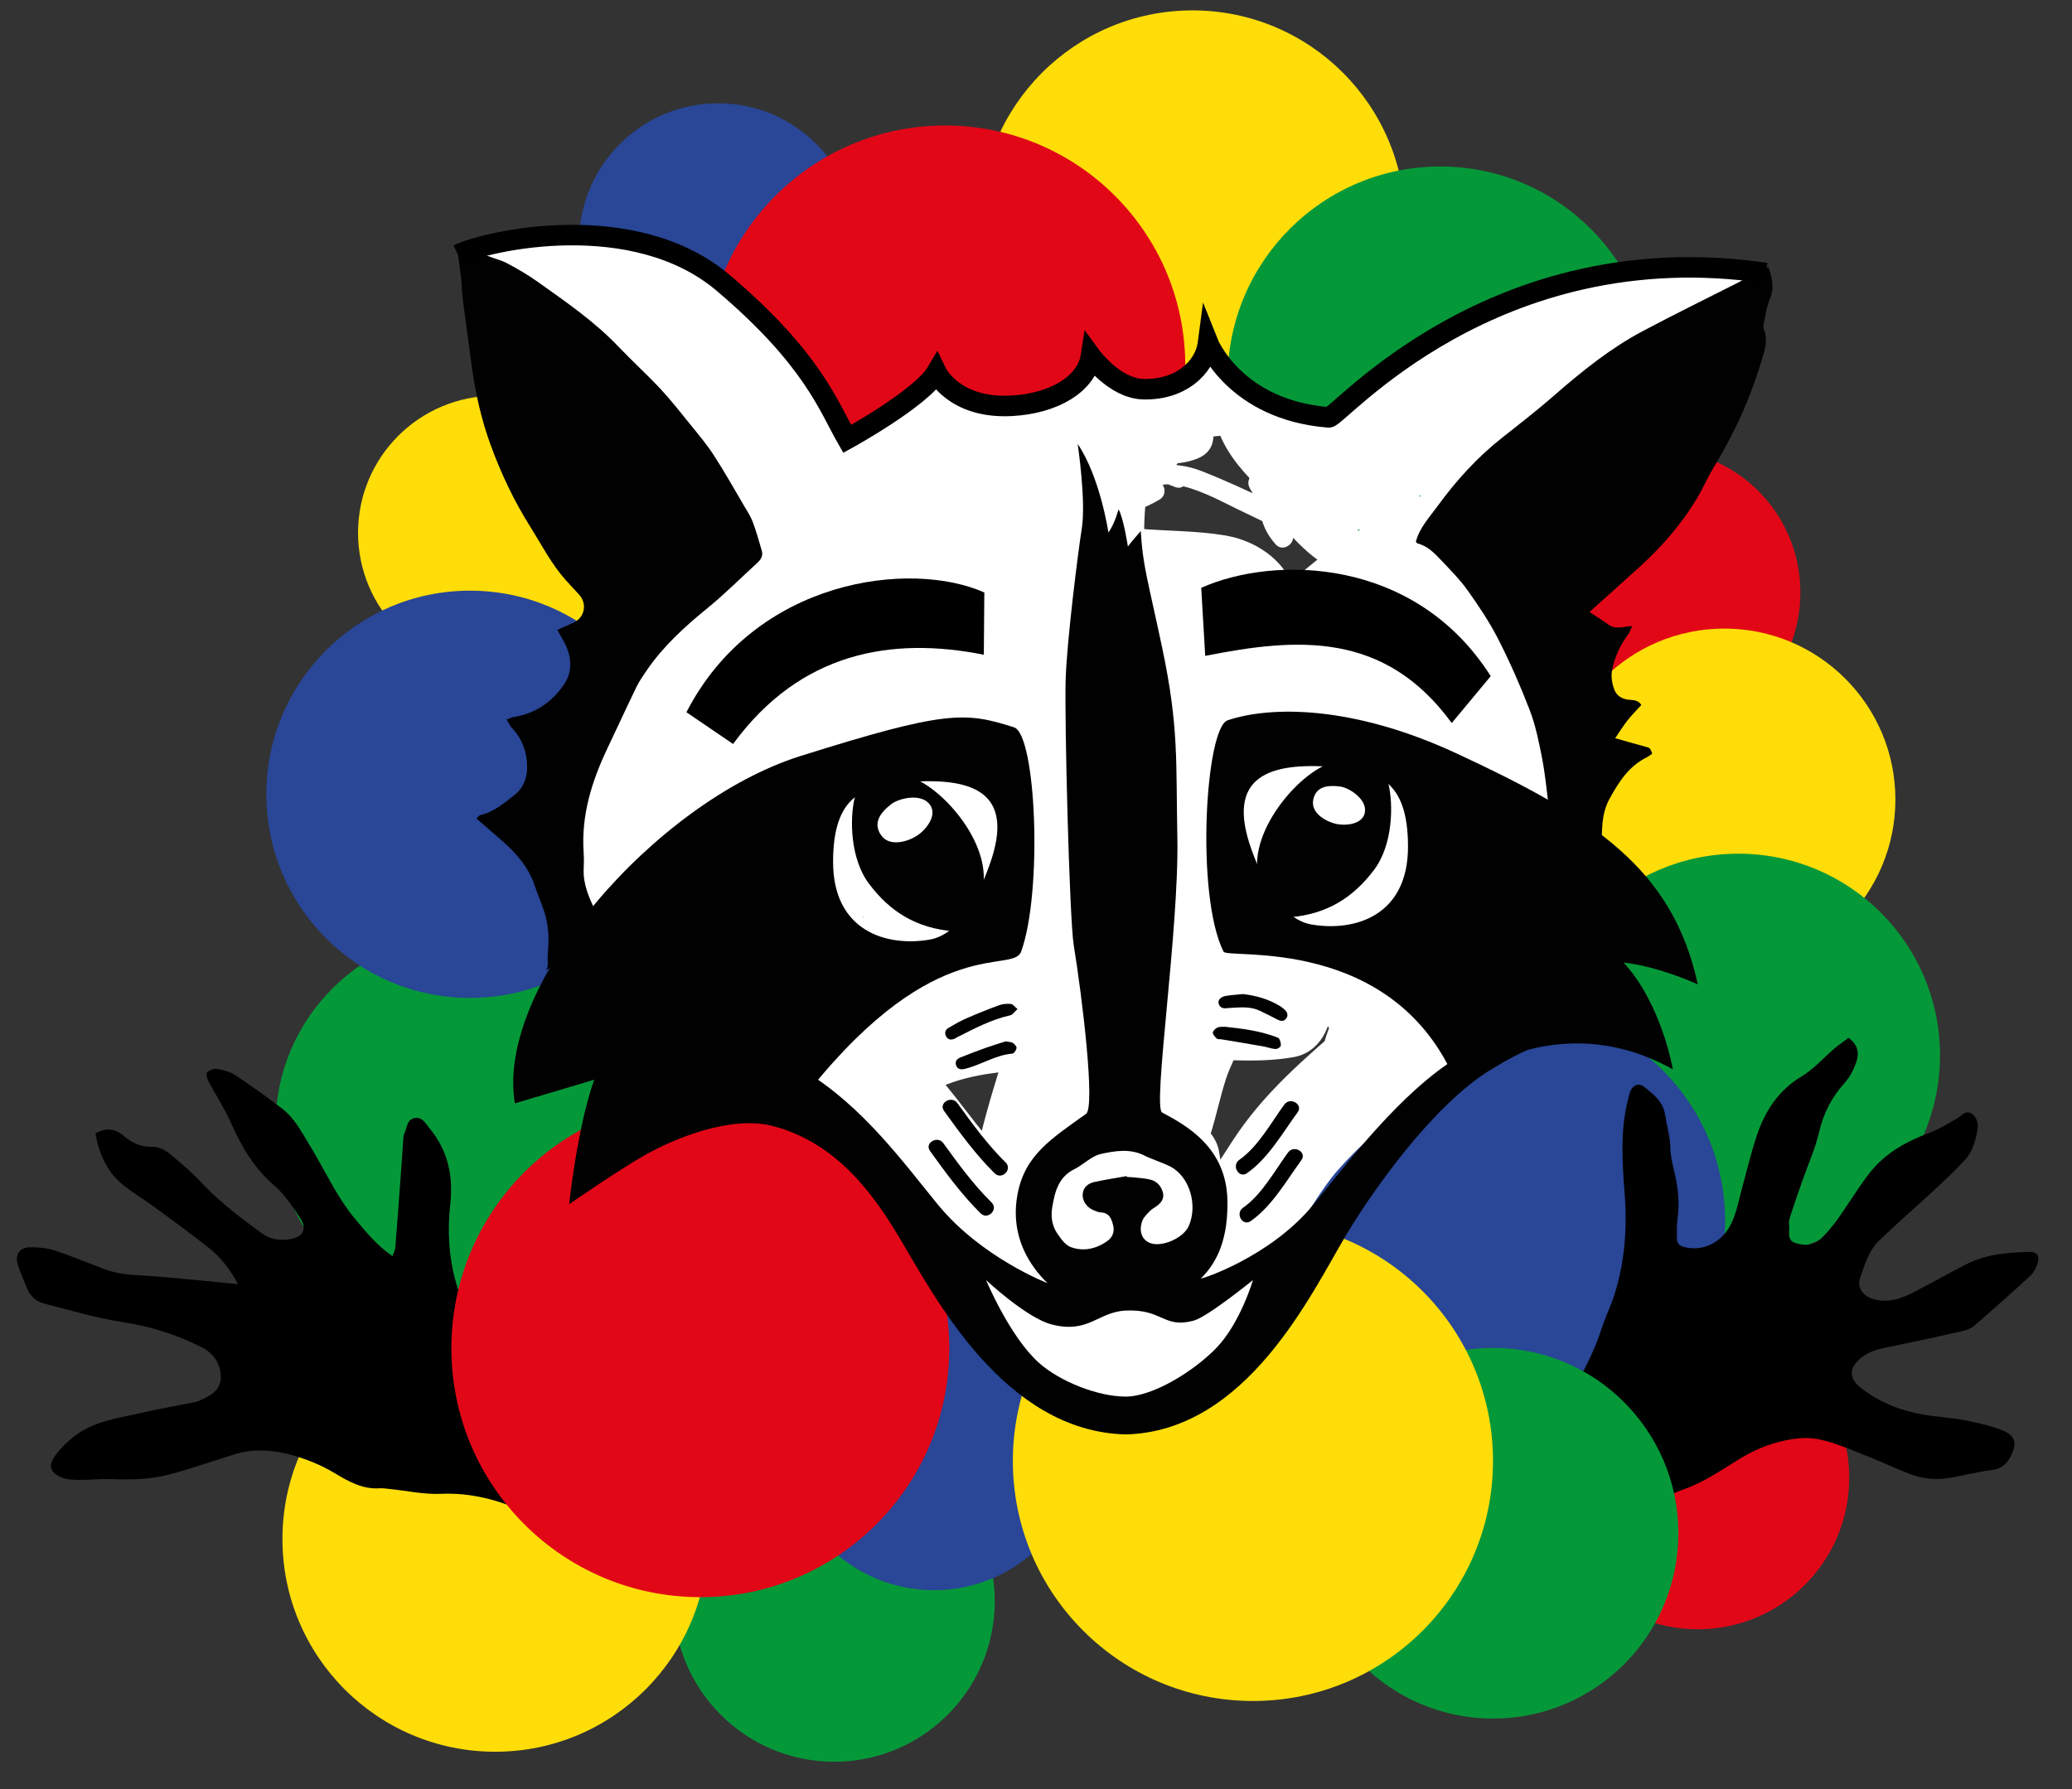 <?xml version="1.0" encoding="utf-8"?>
<!-- Generator: Adobe Illustrator 16.2.1, SVG Export Plug-In . SVG Version: 6.00 Build 0)  -->
<!DOCTYPE svg PUBLIC "-//W3C//DTD SVG 1.1//EN" "http://www.w3.org/Graphics/SVG/1.1/DTD/svg11.dtd">
<svg version="1.1" xmlns="http://www.w3.org/2000/svg" xmlns:xlink="http://www.w3.org/1999/xlink" x="0px" y="0px"
	 width="504.961px" height="436.139px" viewBox="0 0 504.961 436.139" enable-background="new 0 0 504.961 436.139"
	 xml:space="preserve">
<rect x="0" y="0" width="504.961" height="436.139" fill="#333333" stroke="none"/>
<g id="Ebene_6" display="none">
</g>
<g id="Ebene_2">
	<circle fill="#E20717" cx="413.756" cy="360.229" r="36.914"/>
	<circle fill="#059839" cx="114.545" cy="274.469" r="47.415"/>
	<circle fill="#059839" cx="203.301" cy="390.317" r="39.122"/>
	<path fill="#294697" d="M264.07,351.196c0,20.121-16.311,36.431-36.432,36.431c-20.12,0-36.432-16.31-36.432-36.431
		c0-20.124,16.312-36.437,36.432-36.437C247.76,314.76,264.07,331.072,264.07,351.196z"/>
	<circle fill="#FFDD09" cx="120.677" cy="375.158" r="51.844"/>
	<path fill="#FFDD09" d="M154.094,129.871c0,18.457-14.961,33.418-33.417,33.418S87.26,148.328,87.26,129.871
		c0-18.448,14.961-33.409,33.417-33.409S154.094,111.423,154.094,129.871z"/>
	<circle fill="#294697" cx="114.545" cy="193.615" r="49.634"/>
	<circle fill="#294697" cx="175.01" cy="59.052" r="33.874"/>
	<circle fill="#FFDD09" cx="290.621" cy="54.375" r="51.842"/>
	<path fill="#E20717" d="M288.855,89.099c0,32.308-26.195,58.503-58.51,58.503c-32.313,0-58.51-26.195-58.51-58.503
		c0-32.314,26.196-58.51,58.51-58.51C262.66,30.589,288.855,56.784,288.855,89.099z"/>
	<path fill="#059839" d="M402.85,92.428c0,28.627-23.211,51.836-51.844,51.836s-51.83-23.209-51.83-51.836
		c0-28.633,23.197-51.843,51.83-51.843S402.85,63.795,402.85,92.428z"/>
	<path fill="#E20717" d="M438.559,140.62c2.104,19.222-11.771,36.507-30.992,38.611s-36.508-11.771-38.611-30.992
		c-2.105-19.222,11.771-36.5,30.992-38.604S436.455,121.399,438.559,140.62z"/>
	<circle fill="#FFDD09" cx="420.244" cy="194.897" r="41.676"/>
	<circle fill="#059839" cx="423.644" cy="257.242" r="49.149"/>
	<path fill="#294697" d="M420.42,297.604c0,28.678-23.24,51.923-51.914,51.923c-28.672,0-51.914-23.245-51.914-51.923
		c0-28.672,23.242-51.914,51.914-51.914C397.18,245.689,420.42,268.932,420.42,297.604z"/>
	<path fill-rule="evenodd" clip-rule="evenodd" d="M128.034,336.732c0,2.182-0.069,4.406,0.017,6.629
		c0.146,3.74,0.281,7.484,0.624,11.209c0.372,4.037,1.003,8.055,1.453,12.09c0.085,0.762-0.15,1.561-0.237,2.342
		c-0.668-0.164-1.377-0.234-1.994-0.508c-6.51-2.877-13.164-4.691-20.438-4.361c-4.112,0.188-8.273-0.748-12.414-1.17
		c-0.846-0.086-1.701-0.236-2.54-0.178c-4.181,0.283-7.636-1.709-10.977-3.715c-3.438-2.064-7.147-3.518-10.907-4.527
		c-4.401-1.182-9.053-1.43-13.574-0.012c-5.094,1.592-10.145,3.342-15.283,4.771c-4.774,1.326-9.703,1.439-14.65,1.248
		c-2.551-0.098-5.117,0.211-7.674,0.186c-1.455-0.012-3.035-0.021-4.336-0.566c-2.993-1.252-3.465-2.867-1.551-5.494
		c1.23-1.688,2.801-3.205,4.451-4.5c4.612-3.629,10.315-4.406,15.805-5.641c4.583-1.033,9.213-1.863,13.82-2.785
		c0.209-0.043,0.422-0.094,0.616-0.18c2.577-1.158,5.431-2.352,5.558-5.592c0.128-3.305-1.631-6.033-4.607-7.547
		c-6.134-3.119-12.586-5.131-19.462-6.185c-6.419-0.983-12.7-2.892-19.016-4.501c-1.946-0.496-3.378-1.824-4.151-3.74
		c-0.758-1.879-1.6-3.732-2.205-5.66c-0.791-2.517,0.345-4.262,2.979-4.312c1.996-0.036,4.097,0.171,5.983,0.784
		c3.955,1.284,7.803,2.908,11.694,4.391c2.616,0.996,5.284,1.452,8.118,1.605c6.61,0.358,13.199,1.11,19.795,1.709
		c1.484,0.134,2.967,0.288,5.08,0.493c-1.976-3.592-4.113-6.446-6.926-8.678c-4.357-3.456-8.854-6.741-13.34-10.036
		c-2.412-1.771-5.002-3.312-7.367-5.145c-4.18-3.238-6.208-7.711-7.121-12.9c2.583-1.383,4.77-1.226,6.887,0.612
		c1.985,1.724,4.172,2.783,6.994,2.67c1.338-0.054,2.951,0.688,4.037,1.567c2.822,2.285,5.594,4.684,8.075,7.329
		c4.431,4.722,9.569,8.549,14.761,12.324c1.984,1.442,4.342,1.673,6.732,1.292c3.037-0.485,4.156-2.439,2.492-4.996
		c-1.855-2.854-3.799-5.834-6.34-8.018c-4.961-4.262-8.07-9.562-10.641-15.414c-1.498-3.413-3.602-6.558-5.355-9.863
		c-0.365-0.688-0.793-1.91-0.482-2.263c0.531-0.604,1.686-1.087,2.463-0.955c1.548,0.265,3.197,0.71,4.484,1.563
		c3.912,2.596,7.756,5.314,11.465,8.191c3.014,2.34,4.738,5.758,6.696,8.95c3.685,6.012,6.526,12.547,11.112,17.999
		c2.668,3.17,5.287,6.4,9.014,8.948c0.289-0.854,0.65-1.495,0.703-2.159c0.508-6.402,0.965-12.807,1.431-19.211
		c0.17-2.344,0.313-4.688,0.491-7.031c0.041-0.533,0.068-1.111,0.298-1.571c0.681-1.363,0.54-3.426,2.591-3.704
		c1.776-0.242,2.503,1.291,3.459,2.439c4.521,5.429,5.877,11.616,5.108,18.573c-1.45,13.124,1.515,25.081,10.173,35.343
		c1.787,2.119,3.568,4.248,5.463,6.268C125.969,335.783,126.926,336.09,128.034,336.732z"/>
	<path fill-rule="evenodd" clip-rule="evenodd" d="M399.104,367.4c-2.135-4.693-5.764-8.057-9.74-10.922
		c-3.912-2.811-8.219-5.074-12.521-7.68c1.033-1.576,1.873-2.877,2.734-4.168c4.348-6.539,8.326-13.257,10.754-20.799
		c0.928-2.875,2.301-5.606,3.195-8.49c2.441-7.867,3.057-15.957,2.436-24.139c-0.598-7.813-1.168-15.611,0.838-23.325
		c0.156-0.604,0.254-1.238,0.494-1.808c0.703-1.653,2.146-2.199,3.508-1.073c2.205,1.825,4.508,3.466,5.014,6.82
		c0.4,2.654,1.201,5.237,1.262,7.985c0.039,1.858,0.465,3.732,0.908,5.552c0.953,3.893,1.418,7.786,0.836,11.792
		c-0.223,1.539-0.139,3.127-0.143,4.692c-0.004,1.033,0.418,1.747,1.525,2.065c4.727,1.358,8.727-1.098,10.703-3.926
		c1.992-2.852,2.512-6.143,3.381-9.354c1.252-4.631,2.355-9.314,3.875-13.858c1.998-5.968,5.258-10.989,10.914-14.395
		c2.998-1.802,5.396-4.591,8.104-6.889c1.08-0.915,2.268-1.704,3.314-2.485c2.383,1.689,2.607,3.801,1.92,5.836
		c-0.619,1.829-1.568,3.699-2.85,5.12c-3.158,3.499-5.174,7.393-6.238,12.027c-0.928,4.03-2.686,7.868-4.061,11.796
		c-0.928,2.658-1.857,5.316-2.73,7.992c-0.287,0.885-0.674,1.872-0.533,2.734c0.25,1.542-0.625,3.752,1.406,4.439
		c2.17,0.732,4.408,0.841,6.424-1.066c2.695-2.555,4.676-5.592,6.699-8.634c1.564-2.347,3.115-4.711,4.816-6.958
		c3.787-5.009,8.99-7.941,14.777-10.112c2.506-0.938,4.844-2.378,7.15-3.766c0.969-0.584,1.646-1.676,2.998-1.077
		c1.119,0.495,1.965,2.165,1.699,3.767c-0.463,2.807-1.172,5.599-3.17,7.73c-2.35,2.509-4.848,4.887-7.369,7.226
		c-4.439,4.117-9.023,8.08-13.396,12.266c-2.637,2.521-3.65,6.059-4.771,9.396c-0.73,2.174,0.875,4.26,3.174,4.934
		c3.709,1.09,7.02-0.108,10.223-1.785c4.16-2.18,8.262-4.473,12.43-6.633c4.867-2.518,10.193-2.918,15.531-3.077
		c1.738-0.052,2.525,1.018,1.994,2.699c-0.363,1.153-0.998,2.378-1.871,3.183c-4.438,4.105-8.969,8.113-13.535,12.072
		c-0.762,0.66-1.82,1.115-2.816,1.34c-6.098,1.375-12.205,2.711-18.334,3.943c-2.283,0.459-4.457,1-6.336,2.473
		c-3.094,2.428-3.322,5.068-0.188,7.484c4.441,3.428,9.566,5.52,15.096,6.469c3.385,0.58,6.838,0.758,10.207,1.398
		c3.053,0.58,6.135,1.285,9.025,2.4c3.375,1.297,3.807,3.273,2.084,6.51c-0.998,1.873-2.295,2.949-4.553,3.225
		c-3.51,0.426-6.953,1.363-10.449,1.938c-3.143,0.516-6.301,0.213-9.266-0.906c-3.9-1.469-7.666-3.297-11.553-4.811
		c-3.588-1.4-7.186-2.969-10.924-3.738c-2.664-0.543-5.652-0.242-8.354,0.336c-3.758,0.807-7.314,2.291-10.682,4.326
		c-4.529,2.74-8.855,5.846-13.973,7.596C406.58,364.324,403.43,366.805,399.104,367.4z"/>
	<path fill="#E20717" d="M231.348,328.643c0,33.515-27.164,60.678-60.672,60.678c-33.507,0-60.67-27.163-60.67-60.678
		c0-33.508,27.163-60.672,60.67-60.672C204.184,267.971,231.348,295.135,231.348,328.643z"/>
	<path fill="#059839" d="M409.031,373.742c0,24.95-20.227,45.176-45.176,45.176c-24.951,0-45.178-20.226-45.178-45.176
		c0-24.951,20.227-45.184,45.178-45.184C388.805,328.559,409.031,348.791,409.031,373.742z"/>
	<path fill="#FFDD09" d="M363.855,356.12c0,32.314-26.197,58.51-58.502,58.51c-32.318,0-58.515-26.195-58.515-58.51
		c0-32.319,26.196-58.515,58.515-58.515C337.658,297.605,363.855,323.801,363.855,356.12z"/>
</g>
<g id="Ebene_5">
	<g>
		<g>
			<path fill="#FFFFFF" d="M162.344,203.112c10.25-1.366,18.369-5.155,26.595-11.341c-1.01-1.309-2.02-2.618-3.029-3.927
				c-8.873,6.97-15.867,17.759-19.31,28.437c-0.993,3.077,3.836,4.385,4.82,1.328c3.196-9.91,9.811-19.777,18.024-26.229
				c2.225-1.747-0.766-5.629-3.029-3.927c-7.405,5.57-14.783,9.42-24.071,10.659C159.195,198.532,159.154,203.537,162.344,203.112
				L162.344,203.112z"/>
		</g>
	</g>
	<g>
		<g>
			<path fill="#FFFFFF" d="M144.289,192.289c-2.089,6.998-3.575,14.398-6.739,21.014c7.616,3.211,15.231,6.422,22.847,9.633
				c2.408-8.631,4.017-17.457,6.469-26.074c2.189-7.688,5.905-14.695,9.389-21.851c3.316-6.812,6.855-13.511,11.076-19.81
				c3.477-5.188,8.449-10.176,13.988-13.129c-5.7-1.494-11.401-2.99-17.102-4.484c-0.041-0.072-0.008-0.367,0.017-0.536
				c-0.237,1.648-0.677,3.245-1.106,4.851c-0.904,3.372-2.18,6.645-3.479,9.879c-2.444,6.092-5.512,11.943-8.115,17.971
				c-5.951,13.777-8.734,28.5-13.91,42.537c-4.279,11.608,12.914,21.537,20.893,12.162c9.143-10.742,21.047-18.92,31.344-28.504
				c11.08-10.312,22.687-20.041,32.989-31.163c10.927-11.794-6.195-29.089-17.678-17.678c-0.71,0.706-2.419,1.761,0.519-0.286
				c-0.564,0.395-1.188,0.701-1.802,1.01c3.591-1.807-0.837,0.139-2.019,0.434c-0.944,0.235-6.339,1.07-2.494,0.564
				c-2.076,0.273-4.166,0.451-6.252,0.632c-8.61,0.747-17.248,1.255-25.21,4.883c-8.443,3.847-13.55,12.901-12.583,22.116
				c1.343,12.779,8.144,24.794,20.696,29.161c11.536,4.013,24.068-2.508,34.042-7.548c-0.188,0.082-0.375,0.165-0.562,0.248
				c3.543-0.785,1.594-1.596-5.844-2.432c-0.646-0.501-1.029-1.373-1.069-2.168c-0.169-3.311,1.937-4.852,0.63-2.869
				c2.004-3.041,1.434-1.826,0.521-1.002c3.177-2.869-0.049-0.131-1.224,0.516c-0.929,0.511-6.17,2.812-2.664,1.348
				c-7.017,2.932-14.451,5.174-21.034,9.039c-7.596,4.462-14.011,13.453-10.413,22.586c4.586,11.645,16.99,18.158,28.973,19.28
				c5.86,0.55,11.686-0.159,17.547-0.323c-0.223,0.006,4.838,0.252,2.597-0.107c1.272,0.204,2.501,0.652,3.712,1.078
				c-1.82-0.641,1.879,1.293,1.803,1.244c-0.875-0.564-0.699-0.994-1.083-1.908c4.019-5.273,8.036-10.549,12.054-15.822
				c-2.495,0.27,1.143,0.336,1.748,0.674c2.229,1.24-0.273-0.473-0.746-0.992c1.602,1.759-0.775-1.193-0.887-1.361
				c-0.837-1.279-1.572-2.625-2.309-3.965c-2.424-4.412-5.34-9.18-5.682-12.215c-0.486-4.303-2.71,7.256-6.254,8.644
				c1.818-0.712,3.671-1.337,5.539-1.903c3.269-0.99,6.652-1.447,10.039-1.78c3.707-0.364,7.441-0.472,11.14-0.92
				c1.108-0.149,2.216-0.298,3.323-0.446c1.521-0.23,1.744-0.268,0.669-0.109c3.636-0.411-3.092-1.278-3.888-3.867
				c-0.855-2.779-0.394,1.799,0.008-0.792c-0.07,0.45-1.328,3.853-0.158,1.299c-0.74,1.614,0.657-0.259,2.557-1.036
				c0.721-0.215,1.447-0.248,2.182-0.102c-0.844-0.221-1.676-0.482-2.494-0.785c-7.854-2.682-15.446-5.133-23.749-6.055
				c-6.787-0.755-13.507-0.23-20.23,0.824c-8.886,1.393-14.204,7.807-15.308,16.389c-0.995,7.739,8.793,14.679,15.823,12.053
				c19.04-7.111,25.393-30.398,28.349-48.59c0.826-5.092,1.585-10.181,2.777-15.205c0.271-1.09,0.57-2.172,0.898-3.245
				c-0.123,0.424,1.734-4.364,0.984-2.815c0.391-0.74,0.817-1.457,1.282-2.152c2.07-3.279-1.342,1.476,1.193-1.574
				c6.978-8.396,13.854-15.883,14.026-27.471c0.061-4.114-2.359-8.943-6.191-10.788c-15.025-7.245-30.947-6.457-45.942,0.383
				c-6.52,2.97-12.118,8.231-17.345,13.045c-5.9,5.435-10.738,11.767-13.409,19.37c-3.785,10.776,9.355,19.184,18.362,14.117
				c3.19-1.795,5.984-4.162,8.396-6.9c0.814-0.926,1.591-1.885,2.399-2.816c0.541-0.613,1.113-1.197,1.714-1.752
				c-0.923,0.662-0.737,0.59,0.558-0.217c-1.648,0.947,2.945-0.536,2.715-0.482c1.553-0.361,3.296-0.691,4.77-0.871
				c4.525-0.551,9.1-0.665,13.653-0.68c14.542-0.05,28.985,2.097,43.495,2.736c1.232,0.055,2.463,0.144,3.695,0.238
				c1.547,0.17,1.638,0.158,0.271-0.033c0.729,0.109,1.454,0.244,2.174,0.406c1.072,0.223,3.253,1.539,0.338-0.035
				c-3.423-1.85-4.683-7.105-2.777-10.447c1.465-2.564,0.303-0.584-0.506,0.138c2.159-1.927-1.33,0.789-1.859,1.117
				c-2.354,1.456-4.85,2.686-7.311,3.946c-14.864,7.617-29.842,15.125-42.872,25.686c7.112,2.947,14.226,5.893,21.339,8.84
				c-0.256-2.828-0.883,2.773-0.121-0.182c-0.712,2.762,0.604-0.889,1.147-1.721c0.827-1.164,0.915-1.283,0.263-0.357
				c0.55-0.652,1.115-1.289,1.696-1.914c1.175-1.293,2.438-2.506,3.698-3.716c4.545-4.364,9.325-8.343,13.71-12.876
				c0.317-0.299,0.634-0.599,0.951-0.898c-2.28,2.347-5.396,2.402-9.351,0.169c-1.541-1.493-1.509-3.124-1.229-5.089
				c-0.126,0.647-0.3,1.281-0.521,1.902c0.613-1.376,0.596-1.4-0.053-0.074c-0.699,1.371-1.58,2.655-2.438,3.931
				c-3.728,5.537-7.923,10.335-9.974,16.835c-1.824,5.787,1.332,10.787,5.745,14.117c11.144,8.406,25.519,7.058,36.687-0.5
				c10.061-6.823,16.959-16.641,24.045-26.301c7.299-9.951,17.623-15.752,27.844-22.252c2.662-1.693-2.191,0.219-3.35-1.287
				c1.217,1.58,2.363,4.019,2.5,5.171c0.592,4.96-1.48,9.701-3.193,14.624c-1.686,4.846-3.033,8.053-5.971,13
				c-0.084,0.142-2.426,3.426-0.809,1.391c-0.658,0.828-1.42,1.551-2.199,2.26c2.242-2.043,0.34-0.453-0.449-0.052
				c2.764-1.403-1.338,0.275-2.035,0.456c-0.277,0.072-4.018,0.661-1.354,0.348c-1.193,0.141-2.395,0.152-3.594,0.16
				c-0.484,0.004-4.068-0.565-1.211-0.035c-0.773-0.143-3.416-1.484-0.838-0.148c0.342,0.285,0.686,0.57,1.027,0.855
				c-0.975-1.057-0.842-0.863,0.398,0.578c1.52,2.354,0.447,1.195,0.15-0.119c0.727,3.225,0.215,0.616,0.242-0.339
				c0.123-1.415,0.096-1.312-0.08,0.306c0.129-0.707,0.283-1.408,0.461-2.105c1.801-7.577,6.266-14.91,12.062-19.972
				c-2.543,2.222,0.586,0.341-1.775,1.124c-0.307,0.01-0.613,0.021-0.922,0.033c3.629,0.152,1.98-1.17-4.941-3.965
				c-1.426-1.969-1.49-4.723-0.496-6.803c-0.457,0.957-1.113,1.829-1.727,2.689c1.527-2.145-0.75,0.754-0.932,0.959
				c-0.709,0.808-1.439,1.598-2.16,2.396c-1.969,2.178-3.828,4.464-5.238,7.042c-4.529,8.287-4.039,18.597,4.52,24.152
				c5.084,3.3,11.588,3.873,17.445,4.447c2.15,0.211,4.33,0.369,6.475,0.099c1.891-0.238,3.717-0.489,5.574-0.867
				c0.781-0.159,3.996-0.517,0.26-0.177c-2.127,0.194-4.504-1.301-5.684-2.924c0.541,0.744,1.385,2.117,1.695,2.941
				c0.576,1.527,1.068,3.242,0.418,4.711c7.615,0.996,15.23,1.991,22.846,2.986c-3.584-11.977-0.953-25.036-0.553-37.344
				c0.18-5.531-3.947-10.615-9.178-12.054c-6.951-1.912-13.072,2.325-15.377,8.731c-4.965,13.797-8.744,25.264-15.807,37.606
				c-6.312,11.029-14.797,19.994-26.463,24.662c4.055,1.071,8.109,2.144,12.162,3.215c1.824,1.862-0.24-1.413,0.562,1.03
				c-0.309-1.424-0.336-1.443-0.086-0.056c-0.045-0.808-0.051-1.616-0.016-2.426c0.037-0.837,0.104-1.671,0.201-2.501
				c-0.145,1.219-0.094,1.068,0.15-0.451c0.297-1.609,0.699-3.201,1.098-4.788c1.277-5.108,3.238-10.017,4.352-15.162
				c2.188-10.108-1.051-18.57-10.943-22.649c-7.244-2.986-15.496-1.158-22.354,1.836c-7.587,3.308-12.079,12.533-14.847,19.736
				c-2.759,7.176-3.452,15.561-3.452,23.193c0,4.486,0,8.974,0,13.461c0,4.325,0.476,8.346-0.646,11.78
				c0.769-2.354-0.773,1.626-0.794,1.67c-1.132,2.456-2.124,4.976-3.066,7.509c-1.607,4.315-2.338,8.941-3.714,13.334
				c6.964-1.84,13.929-3.678,20.894-5.517c-1.359-1.493,2.002,2.813,0.549,0.679c-0.646-0.949-1.227-1.944-1.817-2.928
				c-1.454-2.42-2.863-4.865-4.356-7.262c-3.338-5.359-7.525-11.486-13.951-13.324c-9.24-2.645-16.842,4.225-19.879,12.354
				c-2.246,6.016-2.035,12.965-1.459,19.268c0.256,2.794,0.609,5.604,1.021,8.375c-0.679-4.574-0.176-0.396-0.124,0.609
				c0.072,1.442,0.136,2.884,0.221,4.325c0.371,6.343,1.027,14.925,6.451,19.249c7.045,5.615,15.988,5.611,23.191,0.184
				c2.986-2.25,5.545-4.625,7.953-7.475c1.346-1.59,2.604-3.275,3.873-4.924c0.558-0.725,3.086-3.961,0.332-0.452
				c-6.969-1.839-13.934-3.677-20.897-5.517c0.292,1.619,0.332,1.832,0.119,0.637c0.063,0.793,0.087,1.586,0.069,2.38
				c-0.104,1.528-0.075,1.485,0.084-0.126c-0.553,3.069,1.274-2.014-0.104,0.619c-0.748,1.153-0.661,1.058,0.262-0.287
				c-1.004,0.92-0.918,0.893,0.256-0.08c-0.593,0.391-1.207,0.742-1.843,1.057c2.319-1.238-1.173,0.326-1.493,0.422
				c-3.06,0.926-7.207,1.992-10.32,0.597c-4.734-2.122-8.934-5.412-12.941-8.653c-13.068-10.566-22.294-36.775-43.358-32.273
				c3.211,7.615,6.421,15.231,9.632,22.848c6.736-4.803,13.737-9.389,21.809-11.493c7.869-2.052,16.172-2.11,24.221-2.944
				c9.082-0.939,18.059-1.508,27.191-1.794c9.788-0.306,19.031,1.229,28.791-0.509c8.107-1.443,11.213-11.867,7.469-18.363
				c-5.982-10.385-18.35-15.029-29.468-17.459c-11.753-2.566-24.471-3.436-36.311-0.952c-11.388,2.39-11.245,17.216-2.986,22.847
				c6.136,4.184,14.007,3.505,21.106,4.064c7.731,0.609,15.486,0.918,23.242,1.271c6.947,0.318,13.896,0.604,20.848,0.962
				c3.707,0.19,7.41,0.446,11.109,0.743c0.836,0.066,1.744-0.064,2.58-0.087c2.773-0.076-1.049-0.221-1.605-0.626
				c-1.496-1.494-2.99-2.988-4.484-4.484c0.127,0.225,0.256,0.448,0.383,0.672c-0.568-2.103-1.137-4.205-1.707-6.309
				c0.078-0.264,0.156-0.526,0.234-0.789c1.07-1.839,2.143-3.678,3.215-5.516c0.799-0.473,1.596-0.943,2.395-1.416
				c4.707,1.916,9.412,3.83,14.117,5.745c-2.055-4.353-3.332-11.54-3.787-16.995c-0.115-1.406-0.148-2.809-0.307-4.211
				c-0.102-0.863-0.164-1.729-0.189-2.598c0.23-2.747-0.326-1.874-1.672,2.618c-3.949,4.978-15.33-4.354-13.826-1.587
				c-1.605-2.955-0.176,0.361,0.018,1.383c-0.615-3.251-0.053,1.671-0.123,2.75c-0.229,3.529-1.736,7.312-2.189,10.9
				c-0.588,4.643,0.223,9.191,0.906,13.788c0.504,3.386,0.236,4.96-1.01,8.271c-3.631,9.646,6.928,17.05,15.377,15.377
				c2.156-0.428,4.238-1,6.332-1.667c-4.055-6.964-8.107-13.929-12.162-20.893c-10.396,9.14-21.285,17.671-29.596,28.856
				c-3.644,4.898-6.555,10.346-10.35,15.137c-3.541,4.473-8.091,8.068-12.11,12.094c-0.921,0.922-1.859,1.824-2.808,2.719
				c0.023-0.021-3.192,2.646-1.4,1.306c-0.992,0.741-2.068,1.339-3.156,1.921c2.268-1.215-2.241,0.224,0.497-0.078
				c-2.989,0.329,1.243,0.613-1.946-0.172c0.053,0.014-3.902-1.543-2.044-0.663c-3.036-1.438-2.679-1.452-4.542-3.354
				c-0.676-0.69-1.659-2.263-2.822-4.693c0.883,1.846-1.051-5.665-0.812-3.462c-0.674-6.225,0.807-9.012,2.745-15.64
				c8.469-28.961,16.974-58.023,18.638-88.333c0.835-15.194-1.471-30.167-3.086-45.23c-0.716-6.673-1.519-13.477-1.074-20.19
				c0.398-6.022,1.113-11.707-0.236-17.693c-1.467-6.507-9.091-10.659-15.377-8.731c-3.795,1.165-7.332,3.01-11.176,2.969
				c-4.589-0.049-9.257-1.523-13.809-2.08c-4.527-0.554-8.982-0.419-13.274,1.288c-4.337,1.725-6.61,3.295-10.074,3.823
				c-6.747,1.03-10.376,9.397-8.731,15.372c1.965,7.136,8.647,9.755,15.377,8.729c4.248-0.648,8.086-2.645,11.896-4.545
				c-1.038,0.39-0.836,0.345,0.605-0.134c-1.133,0.088-0.853,0.131,0.842,0.125c1.752,0.068,3.439,0.454,5.16,0.775
				c5.115,0.955,10.291,1.857,15.507,1.559c5.109-0.294,9.518-2.307,14.323-3.78c-5.126-2.907-10.251-5.813-15.377-8.724
				c-0.67-2.971,0.008,0.607,0.017,1.242c0.019,1.378-0.104,2.762-0.198,4.133c-0.191,2.768-0.498,5.525-0.621,8.303
				c-0.34,7.666,0.984,15.629,1.848,23.23c1.794,15.812,3.3,31.175,1.927,47.096c-1.314,15.246-4.962,30.279-8.89,45.033
				c-3.951,14.844-9.861,29.637-11.877,44.885c-3.519,26.608,25.635,55.019,51.33,39.31c4.932-3.011,8.984-7.343,13.051-11.375
				c5.17-5.132,9.977-9.881,14.297-15.839c3.588-4.951,6.494-10.455,10.521-15.062c5.023-5.75,10.916-10.744,16.691-15.711
				c2.604-2.24,5.215-4.469,7.793-6.735c9.422-8.281-0.479-24.618-12.162-20.893c-2.094,0.668-4.176,1.24-6.332,1.667
				c5.125,5.125,10.25,10.252,15.377,15.377c2.482-6.598,2.291-12.947,1.27-19.812c-0.934-6.28,0.84-11.244,1.625-17.463
				c1.16-9.185-0.875-19.666-8.756-25.339c-4.789-3.448-11.562-2.829-16.369,0.157c-6.541,4.063-9.289,11.575-8.912,19.014
				c0.611,12.115,2.42,24.058,7.629,35.096c2.523,5.348,8.916,6.646,14.115,5.744c13.582-2.355,16.551-20.146,5.936-27.852
				c-3.115-2.262-7.279-2.742-11.012-2.788c-3.953-0.048-7.873-0.319-11.83-0.554c-9.488-0.562-18.982-0.891-28.486-1.328
				c-5.176-0.238-10.348-0.513-15.516-0.865c-2.602-0.178-5.198-0.402-7.795-0.641c-1.167-0.227-2.337-0.254-3.51-0.078
				c2.494,1.107,2.784,1.082,0.869-0.074c-0.996,7.615-1.99,15.23-2.986,22.847c0.537-0.12,1.076-0.226,1.619-0.317
				c-3.524,0.642-0.368,0.062,0.352-0.006c2.117-0.198,4.25-0.225,6.375-0.222c2.354,0.003,4.705,0.153,7.049,0.341
				c1.22,0.099,2.436,0.243,3.65,0.388c-2.617-0.312,1.393,0.269,1.558,0.298c2.396,0.414,4.761,0.98,7.108,1.614
				c1.129,0.305,2.242,0.669,3.352,1.036c0.322,0.105,3.778,1.506,1.148,0.361c1.851,0.805,3.592,1.819,5.25,2.961
				c-2.516-1.732-0.356-0.144,0.157,0.376c1.993,2.019-1.413-2.26-0.058,0.093c2.486-6.121,4.973-12.242,7.459-18.363
				c-8.229,1.467-17.396-0.521-25.777-0.273c-9.635,0.285-19.082,1.32-28.666,2.174c-9.176,0.817-18.443,1.439-27.389,3.771
				c-9.464,2.467-18.268,7.969-26.152,13.588c-11.487,8.188-4.66,25.902,9.632,22.848c-1.864,0.541-3.569,0.363-5.116-0.53
				c0.248,0.116,2.973,2.182,1.287,0.773c1.586,1.325,3.016,2.847,4.454,4.325c3.309,3.404,5.952,6.725,8.671,10.623
				c3.898,5.594,8.426,9.68,13.75,13.848c5.732,4.49,11.668,8.932,18.619,11.364c10.82,3.787,25.597,2.089,35.086-4.657
				c10.465-7.434,12.158-18.857,9.989-30.789c-1.585-8.707-15.261-12.715-20.902-5.517c-1.241,1.585-2.464,3.185-3.683,4.786
				c2.001-2.631-1.449,1.683-1.96,2.265c-0.53,0.604-4.421,4.128-2.283,2.518c-0.765,0.576-3.289,1.411-0.339,0.423
				c4.529-1.518,8.402,2.238,9.984,5.992c-0.203-0.567-0.368-1.146-0.496-1.734c-0.812-3.224,0.205,2.71-0.168-0.888
				c-0.227-2.188-0.293-4.395-0.395-6.591c-0.106-2.254-0.35-4.426-0.682-6.67c0.723,4.879-0.101-1.184-0.215-2.314
				c-0.372-3.676-0.498-7.369-0.146-11.052c-0.207,1.558-0.17,1.639,0.107,0.245c0.701-3.018-1.27,2.039,0.168-0.385
				c-2.926,4.934-10.323,4.874-14.487,1.44c0.601,0.495,1.103,1.127,1.604,1.718c-2.175-2.559,1.009,1.65,1.458,2.354
				c1.158,1.816,2.24,3.683,3.334,5.537c1.858,3.15,3.722,6.312,6.198,9.034c6.583,7.234,18.215,3.044,20.899-5.517
				c1.383-4.406,2.29-8.938,3.716-13.332c1.044-3.217,3.062-6.734,4.247-10.368c1.58-4.845,1.15-10.298,1.15-15.313
				c0-5.129,0-10.258,0-15.385c0-7.084,0.621-13.132,3.643-18.66c0.742-1.358,0.717-1.293,2.301-2.855
				c-1.082,0.732-1.1,0.79-0.047,0.174c-1.482,0.622-1.514,0.703-0.094,0.242c1.441-0.288,1.463-0.316,0.064-0.084
				c0.77-0.055,1.539-0.059,2.311-0.014c-1.465-0.236-1.502-0.186-0.113,0.152c-3.025-2.205-3.828-2.552-2.414-1.04
				c-1.068-1.839-2.139-3.677-3.209-5.517c0.41,1.172,0.404,0.832-0.018-1.02c0.129,3.107,0.572-2.485-0.186,1.023
				c-0.42,1.941-1.051,3.842-1.668,5.727c-1.146,3.506-2.141,7.014-2.998,10.607c-2.551,10.697-3.171,22.744,5.084,31.179
				c2.842,2.905,8.176,4.808,12.156,3.215c17.146-6.861,30.219-18.22,40.023-33.849c8.844-14.095,14.107-30.319,19.707-45.883
				c-8.184-1.107-16.369-2.215-24.553-3.322c-0.479,14.715-2.867,29.578,1.445,43.99c2.824,9.435,18.205,13.453,22.848,2.986
				c3.5-7.891,4.545-15.559,2.104-23.977c-2.166-7.467-7.119-14.746-14.574-17.51c-3.18-1.179-6.418-0.883-9.676-0.341
				c-0.932,0.155-1.852,0.349-2.775,0.55c-3.262,0.707,1.607,0.154-1.014,0.125c-1.057-0.012-2.111-0.085-3.164-0.152
				c-0.07-0.004-4.098-0.441-1.77-0.112c-1.244-0.176-2.467-0.452-3.686-0.749c-2.85-0.693,0.641,0.174,1.043,0.645
				c1.072,1.84,2.143,3.678,3.215,5.517c0.613,1.563-1.326,5.308,0.297,2.337c1.166-2.131-2.016,2.349-0.025,0.035
				c1.408-1.637,2.898-3.201,4.297-4.846c4.211-4.947,8.139-10.768,7.818-17.576c-0.434-9.209-7.582-15.309-16.426-16.175
				c-6.982-0.685-12.957,2.163-18.07,6.626c-14.117,12.326-29.982,45.57-9.363,58.994c10.328,6.719,24.471,4.43,35.059-0.266
				c10.824-4.803,16.117-18.861,20.012-29.051c5.01-13.104,7.059-25.762,0.725-38.881c-3.537-7.328-10.852-13.765-19.168-14.274
				c-7.744-0.474-13.766,4.414-20.031,8.147c-7.131,4.25-13.871,9.33-19.885,15.051c-5.873,5.592-10.328,12.334-15.171,18.783
				c1.385-1.844-1.239,1.494-1.213,1.463c-1.128,1.369-2.321,2.682-3.529,3.979c-1.218,1.31-2.518,2.535-3.836,3.739
				c-0.657,0.587-1.33,1.157-2.018,1.708c0.788-0.652,0.585-0.543-0.609,0.326c-0.419,0.283-4.544,2.375-2.495,1.555
				c-0.67,0.269-4.986,0.949-2.396,0.752c-1.49-0.071-1.552-0.004-0.186,0.203c-0.803-0.146-1.589-0.354-2.359-0.621
				c1.451,0.441-2.363-1.67-2.943-2.107c1.914,4.706,3.83,9.412,5.744,14.117c0.42-1.255,0.334-1.102-0.258,0.457
				c0.441-0.936,1.016-1.812,1.565-2.685c1.238-1.97,2.673-3.823,4.048-5.696c2.977-4.059,5.285-8.056,7.115-12.768
				c5.149-13.278-6.793-29.576-21.207-26.592c-6.061,1.254-10.073,5.887-14.156,10.121c-2.779,2.883-6.086,5.336-9.037,8.046
				c-7.131,6.55-15.91,15.942-14.957,26.46c1.027,11.342,12.617,15.907,21.339,8.838c13.146-10.654,29.539-16.848,44.172-25.156
				c7.272-4.137,14.341-10.223,14.825-19.17c0.541-9.99-8.24-16.752-17.207-18.27c-7.133-1.204-14.331-1.045-21.5-1.697
				c-9.699-0.884-19.387-1.828-29.128-2.094c-10.079-0.273-20.283,0.479-30.118,2.764c-5.29,1.229-9.75,3.857-13.623,7.62
				c-1.172,1.138-2.18,2.468-3.233,3.714c-0.538,0.635-1.099,1.248-1.683,1.842c-2.137,2.251,1.223-0.469-1.652,1.148
				c6.121,4.706,12.241,9.412,18.362,14.117c-0.567,1.613,1.918-3.1,1.698-2.824c1.594-1.983,3.443-3.764,5.281-5.515
				c3.294-3.139,6.49-5.853,9.691-7.776c6.895-4.146,16.381-5.086,23.3-1.748c-2.063-3.598-4.128-7.195-6.19-10.793
				c-0.016,1.061-0.291,1.654,0.014,0.987c-0.211,0.46-2.53,4.024-1.563,2.783c-2.817,3.616-6.003,6.903-8.757,10.579
				c-5.699,7.604-7.643,17.159-9.152,26.35c-1.415,8.609-2.957,16.885-5.842,25.137c-0.141,0.404-1.776,4.596-0.999,2.781
				c-0.67,1.563-1.454,3.071-2.272,4.561c-0.258,0.471-2.925,4.08-1.584,2.5c-0.521,0.584-1.075,1.135-1.663,1.652
				c1.954-1.828-2.017,0.617,0.662-0.385c5.274,4.019,10.549,8.037,15.823,12.055c-0.229,4.252-1.929,6.98-5.102,8.189
				c0.676-0.195,1.361-0.353,2.055-0.472c-2.949,0.593,1.746-0.102,2.522-0.158c4.353-0.319,8.438-0.218,12.542,0.603
				c9.913,1.982,18.884,7.797,29.229,5.674c10.646-2.185,15.746-15.02,15.801-24.626c0.03-5.517-2.193-10.821-6.041-14.716
				c-5.35-5.414-12.549-5.832-19.594-4.77c-1.592,0.227-1.785,0.263-0.578,0.108c-1.065,0.084-2.131,0.164-3.196,0.24
				c-2.8,0.205-5.598,0.42-8.392,0.694c-5.582,0.549-11.17,1.352-16.547,2.98c-9.166,2.776-17.271,7.904-15.85,18.719
				c1.221,9.281,5.396,16.916,9.953,24.943c4.549,8.016,12.432,17.197,22.697,16.09c7.092-0.766,15.507-7.6,12.054-15.824
				c-6.276-14.945-20.831-19.321-35.933-18.449c-5.445,0.314-11.039,1.309-15.66-1.096c-0.07-0.037-4.105-2.947-1.439-0.821
				c-0.668-0.532-1.272-1.132-1.869-1.739c-1.855-1.893,1.539,2.373,0.346,0.369c0.803,2.154,1.023,2.646,0.665,1.479
				c0.214,2.525,0.323,3.16,0.329,1.901c-0.012,0.489-1.576,5.216-0.955,4.114c-1.598,2.836-1.584,1.891-0.608,0.91
				c1.61-1.617-2.61,1.844-0.628,0.44c0.555-0.394,1.146-0.735,1.732-1.079c1.31-0.769,2.694-1.41,4.074-2.039
				c2.619-1.195-2.677,1.09,0.049-0.037c1.054-0.436,2.115-0.85,3.177-1.266c7.544-2.957,15.3-5.541,21.632-10.748
				c10.074-8.285,8.207-27.229-3.988-32.742c-7.729-3.494-14.814-1.246-21.902,2.568c-1.056,0.567-2.098,1.153-3.164,1.701
				c2.281-1.172-1.715,0.642-1.834,0.686c-1.203,0.442-2.437,0.793-3.673,1.133c-0.762,0.197-1.53,0.366-2.305,0.506
				c1.483-0.174,1.51-0.204,0.079-0.093c-0.791,0.047-3.774-0.5-0.604,0.102c-2.952-0.56,2.146,1.304-0.491-0.105
				c-2.623-1.401,1.698,1.716-0.501-0.526c1.844,1.88-0.362-0.689-0.637-1.159c-0.62-1.065-1.18-2.679-1.75-5.019
				c-0.751-3.086,0.145,2.712-0.006-0.146c-0.184-3.475-0.484,1.568-0.004-0.22c-0.809,3.013-0.885,1.847-0.186,0.72
				c-1.747,2.815-1.229,1.537-0.313,0.705c-2.595,2.36-1.37,1.069-0.396,0.518c2.197-1.244-2.894,1.062-0.428,0.151
				c1.445-0.534,2.968-0.863,4.476-1.169c0.815-0.165,1.64-0.287,2.461-0.414c-3.829,0.587,0.229,0.008,1.007-0.073
				c12.301-1.269,26.603-0.862,36.032-10.232c-5.893-5.893-11.785-11.785-17.678-17.678c-10.298,11.116-21.87,20.9-32.989,31.164
				c-10.326,9.53-22.21,17.772-31.344,28.503c6.965,4.055,13.928,8.107,20.893,12.162c5.439-14.751,8.334-30.143,14.943-44.483
				c6.604-14.327,17.986-33.938,9.129-49.482c-3.467-6.08-11.145-7.653-17.102-4.482c-16.014,8.537-25.63,24.923-33.42,40.655
				c-4.19,8.461-8.506,16.939-11.538,25.896c-3.228,9.529-4.753,19.57-7.454,29.25c-3.732,13.377,16.621,22.65,22.848,9.633
				c4.152-8.682,6.521-17.811,9.26-26.986C173.021,183.448,148.891,176.881,144.289,192.289L144.289,192.289z"/>
		</g>
	</g>
	<g>
		<g>
			<path fill="#FFFFFF" d="M164.177,90.62c0.559,4.416,1.5,8.416,2.779,12.656c1.968,6.518,8.687,10.571,15.377,8.731
				c6.444-1.773,10.698-8.855,8.73-15.376c-0.866-2.869-1.79-5.722-2.252-8.69c0.149,1.108,0.298,2.215,0.446,3.323
				c-0.027-0.214-0.054-0.429-0.081-0.643c-0.438-3.461-1.091-6.269-3.661-8.839c-2.334-2.333-5.537-3.661-8.839-3.661
				s-6.505,1.328-8.839,3.661C165.745,83.874,163.787,87.536,164.177,90.62L164.177,90.62z"/>
		</g>
	</g>
	<g>
		<g>
			<path fill="#FFFFFF" d="M208.137,121.637c-3.635-6.408-7.472-12.696-11.447-18.905c-4.264-6.656-8.445-13.644-13.871-19.428
				c-8.5-9.063-21.433-14.125-29.97-21.856c-5.046-4.57-12.684-4.994-17.678,0c-4.638,4.637-5.052,13.103,0,17.678
				c8.883,8.044,20.731,13.255,28.938,20.835c4.363,4.03,7.438,9.883,10.992,15.389c3.999,6.186,7.815,12.492,11.448,18.904
				C194.494,148.277,216.094,135.684,208.137,121.637L208.137,121.637z"/>
		</g>
	</g>
	<g>
		<g>
			<path fill="#FFFFFF" d="M169.201,83.071c0.443,1,0.889,2,1.332,3c3.253,7.32,13.646,2.992,13.977-3.785
				c0.596-12.187-12.911-17.049-22.646-19.134c-7.08-1.517-14.085-3.603-21.23-4.771c-4.078-0.666-7.802-0.681-11.858,0.12
				c-3.442,0.679-6.616,2.267-10.091,2.887c2.432,4.178,4.864,8.357,7.297,12.535c3.745-3.854,13.666-0.609,18.195,0.242
				c3.655,0.687,7.387,0.892,11.032,1.558c4.832,0.883,8.241,6.024,10.993,9.683c2.451,3.26,6.425,4.938,10.261,2.69
				c3.221-1.886,5.154-6.986,2.69-10.262c-4.129-5.49-8.316-11.035-14.412-14.474c-5.072-2.862-11.008-2.641-16.576-3.66
				c-10.678-1.955-24.208-5.214-32.791,3.616c-5.551,5.711,0.158,13.81,7.297,12.535c4.943-0.882,9.193-3.326,14.306-2.943
				c6.284,0.471,12.533,3.061,18.708,4.276c3.039,0.598,6.032,1.275,8.982,2.231c1.453,0.471,2.756,1.13,4.072,1.908
				c1.189,0.704,0.827-0.179,0.771,0.962c4.658-1.262,9.317-2.523,13.977-3.785c-0.445-1-0.889-2-1.334-3
				c-1.66-3.738-7.031-4.583-10.261-2.691C168.077,75.044,167.541,79.335,169.201,83.071L169.201,83.071z"/>
		</g>
	</g>
	<g>
		<g>
			<path fill="#FFFFFF" d="M254.225,99.81c-6.184,3.508-13.478,3.107-20.209,4.911c-9.334,2.5-5.368,16.964,3.988,14.461
				c8.194-2.192,16.196-2.111,23.791-6.419C270.206,107.991,262.65,95.03,254.225,99.81L254.225,99.81z"/>
		</g>
	</g>
	<g>
		<g>
			<path fill="#FFFFFF" d="M196.85,103.326c0.981,3.961,1.637,8.475,4.643,11.478c1.424,1.423,3.532,0.61,4.178-1.103
				c1.52-4.028,0.01-7.057-1.877-10.676c-1.497-2.875-5.726-0.349-4.316,2.523c1.754,3.577,4.971,7.509,3,11.727
				c1.438,0,2.878,0,4.316,0c-1.941-3.158-2.619-6.694-3.461-10.255c-0.927-3.922-2.623-7.437-4.383-11.042
				c-3.248-6.658-7.133-13.138-13.178-17.6c-1.582-1.168-3.75,0.422-3.762,2.159c-0.037,5.611,0.979,12.913,4.982,17.143
				c1.32,1.396,3.661,0.655,4.178-1.103c0.65-2.206,0.376-4.14,0.215-6.415c-1.637,0.222-3.273,0.443-4.91,0.665
				c1.07,2.64,1.668,5.576,3.015,8.094c1.413,2.644,3.474,4.239,5.628,6.259c2.35,2.203,5.892-1.326,3.535-3.535
				c-2.174-2.039-3.98-3.176-5.209-6.128c-0.816-1.964-1.346-4.043-2.148-6.019c-0.975-2.404-5.127-2.386-4.91,0.665
				c0.123,1.733,0.473,3.36-0.035,5.085c1.393-0.368,2.785-0.735,4.178-1.103c-2.988-3.158-3.545-9.465-3.518-13.607
				c-1.254,0.72-2.508,1.439-3.762,2.159c6.258,4.62,9.722,12.263,12.968,19.094c2.758,5.804,2.86,12.481,6.261,18.005
				c0.907,1.474,3.488,1.771,4.316,0c2.932-6.268-0.207-11.076-3-16.77c-1.438,0.841-2.878,1.682-4.316,2.523
				c1.24,2.383,2.458,3.945,1.373,6.824c1.393-0.368,2.785-0.735,4.178-1.103c-2.258-2.256-2.619-6.296-3.357-9.272
				C200.895,98.868,196.073,100.196,196.85,103.326L196.85,103.326z"/>
		</g>
	</g>
	<g>
		<g>
			<path fill="#FFFFFF" d="M197.385,97.786c-0.488,5.039,3.801,13.652,9.376,13.91c3.606,0.167,8.231-3.448,11.261-4.939
				c5.15-2.533,8.133-5.059,12.006-9.204c-1.01,0.13-2.02,0.261-3.029,0.391c2.3,1.744,4.831,3.061,7.25,4.625
				c0.643-1.523,1.284-3.046,1.926-4.569c-5.404-1.012-10.535-0.75-15.953,0c0.442,1.607,0.886,3.214,1.328,4.821
				c2.406-0.354,4.716-0.958,7.16-1.007c2.329-0.047,5.176,1.345,7.451,1.888c4.312,1.03,9.193,0.461,13.525-0.083
				c3.605-0.453,7.379-1.202,10.696-2.743c1.46-0.678,2.933-1.387,4.156-2.458c1.603-1.4,2.183-3.643,4.329-1.74
				c0.168-1.309,0.337-2.618,0.506-3.926c-3.199,1.702-6.698,2.461-7.238,6.534c-0.423,3.189,4.582,3.148,5,0
				c0.072-0.545,4.111-1.871,4.762-2.216c1.37-0.729,1.688-2.878,0.506-3.926c-1.688-1.497-4.238-4.075-6.688-2.868
				c-1.584,0.781-2.436,1.816-3.392,3.281c-1.582,2.424-5.261,3.357-7.853,4.069c-6.432,1.767-13.769,2.281-20.201,0.402
				c-5.125-1.498-8.871-0.791-14.049-0.027c-3.192,0.471-1.812,5.256,1.328,4.821c4.516-0.625,8.793-0.843,13.297,0
				c2.764,0.518,4.381-2.982,1.926-4.569c-2.418-1.564-4.95-2.881-7.25-4.625c-0.861-0.653-2.332-0.354-3.029,0.391
				c-1.902,2.035-3.537,4.275-5.869,5.859c-2.561,1.738-5.781,2.879-8.553,4.259c-2.342,1.166-5.066,3.814-6.996,0.938
				c-1.384-2.061-2.935-4.757-2.689-7.288C202.695,94.577,197.693,94.607,197.385,97.786L197.385,97.786z"/>
		</g>
	</g>
	<g>
		<g>
			<path fill="#FFFFFF" d="M378.342,75.875c-3.184,1.243-6.416,2.723-9.836,3.161c0.59,1.422,1.18,2.845,1.768,4.268
				c6.424-5.482,15.389-6.751,22.744-10.609c2.857-1.498,0.33-5.813-2.523-4.317c-7.846,4.115-16.867,5.512-23.756,11.391
				c-1.564,1.336-0.385,4.543,1.768,4.268c3.936-0.504,7.488-1.904,11.166-3.339C382.641,79.538,381.35,74.702,378.342,75.875
				L378.342,75.875z"/>
		</g>
	</g>
	<g>
		<g>
			<path fill="#FFFFFF" d="M388.592,66.625c-12.621,4.641-25.219,9.397-37.098,15.752c-5.072,2.714-9.26,6.776-13.666,10.408
				c-2.945,2.429-6.129,4.767-9.334,6.842c-2.691,1.742-6.32,2.153-9.25,3.5c-2.482,1.142-0.949,4.46,1.262,4.659
				c6.918,0.62,13.748,0.395,20.502-1.31c6.707-1.692,12.383-5.691,18.059-9.452c8.695-5.761,22.211-8.398,26.848-18.727
				c1.072-2.385-1.973-5.389-3.926-3.029c-12.586,15.212-36.684,10.346-50.25,24.75c-1.643,1.745-0.045,4.98,2.434,4.178
				c6.512-2.108,13.363-2.215,19.596-5.252c6.656-3.243,12.018-9.345,17.756-13.891c1.682-1.331,0.312-4.455-1.768-4.268
				c-11.604,1.046-22.262,5.633-31.268,12.982c-2.318,1.893,0.631,5.119,3.029,3.926c4.684-2.328,10.887-5.927,16.324-4.998
				c-0.498-1.224-0.996-2.448-1.494-3.672c-2.045,3.457-6.361,4.781-9.604,6.853c1.01,1.309,2.02,2.618,3.029,3.926
				c2.307-2.472,5.027-5.685,8.818-4.857c-0.582-1.025-1.164-2.05-1.746-3.075c-0.734,3.917-4.705,6.503-7.607,8.897
				c1.18,1.178,2.357,2.357,3.535,3.535c4.889-4.042,11.189-5.725,16.744-8.609c2.555-1.326,0.77-5.312-1.926-4.569
				c-2.088,0.575-4.15,1.221-6.25,1.75c0.941,1.224,1.883,2.448,2.822,3.672c3.775-5.874,15.531-4.925,21.508-7.101
				c3.004-1.094,1.707-5.927-1.33-4.821c-7.82,2.847-19.438,1.528-24.494,9.399c-1.229,1.911,0.781,4.187,2.824,3.672
				c2.1-0.529,4.162-1.175,6.25-1.75c-0.643-1.523-1.285-3.046-1.928-4.569c-6.008,3.119-12.467,5.017-17.756,9.391
				c-2.488,2.057,1.07,5.569,3.535,3.535c3.635-2.997,7.973-6.195,8.895-11.103c0.238-1.28-0.336-2.767-1.746-3.075
				c-5.783-1.263-9.924,2.114-13.684,6.143c-1.889,2.023,0.562,5.503,3.029,3.926c4.115-2.629,8.801-4.257,11.396-8.647
				c0.762-1.286,0.119-3.397-1.492-3.672c-7.043-1.203-14.041,2.452-20.178,5.502c1.01,1.309,2.02,2.618,3.029,3.926
				c7.896-6.443,17.561-10.601,27.732-11.518c-0.588-1.422-1.178-2.845-1.768-4.268c-5.133,4.066-9.811,8.676-15.314,12.263
				c-5.865,3.822-13.338,3.491-19.832,5.594c0.811,1.393,1.621,2.786,2.432,4.178c13.455-14.286,37.412-9.232,50.25-24.75
				c-1.309-1.01-2.617-2.02-3.926-3.029c-3.941,8.779-16.078,11.353-23.676,16.044c-5.514,3.404-10.463,7.183-16.648,9.358
				c-6.6,2.321-13.895,2.225-20.768,1.609c0.422,1.553,0.842,3.106,1.262,4.659c2.488-1.145,5.266-1.521,7.715-2.737
				c3.207-1.593,5.904-3.913,8.785-6.013c4.912-3.579,9.188-7.944,14.334-11.205c11.307-7.167,24.83-11.451,37.32-16.043
				C392.92,70.344,391.625,65.51,388.592,66.625L388.592,66.625z"/>
		</g>
	</g>
	<g>
		<g>
			<path fill="#FFFFFF" d="M366.244,78.877c-3.26,2.319-6.4,4.17-10.135,5.618c-3.367,1.307-6.756,2.589-9.645,4.808
				c-0.602,0.463-5.104,6.932-2.896,6.667c-2.744,0.33-5.555-0.171-8.312,0.066c0.805,0.612,1.607,1.224,2.412,1.835
				c-0.312-1.582,3.299-2.949,4.35-3.677c2.617-1.809,0.271-6.008-2.523-4.317c-2.055,1.243-4.238,2.233-6.318,3.432
				c-2.361,1.359-3.838,3.708-6.182,5.068c-2.785,1.618-0.27,5.939,2.523,4.317c1.783-1.036,3.1-2.336,4.531-3.815
				c2.086-2.157,5.438-3.153,7.969-4.685c-0.84-1.439-1.682-2.878-2.523-4.317c-3.666,2.535-7.67,4.153-6.648,9.323
				c0.199,1.013,1.375,1.924,2.41,1.835c5.307-0.456,11.822,1.932,12.795-5.199c0.521-3.814,6.348-5.339,9.389-6.52
				c4.148-1.611,7.688-3.533,11.328-6.123C371.371,81.343,368.879,77.004,366.244,78.877L366.244,78.877z"/>
		</g>
	</g>
	<g>
		<g>
			<path fill="#FFFFFF" d="M318.588,104.581c-2.225-0.863-4.328-1.629-6.197-3.178c-0.084,0.654-0.17,1.309-0.254,1.963
				c0.123-0.026,0.246-0.053,0.369-0.079c0.971-0.051,1.809-1.4,0.885-2.134c-0.955-0.757-1.145-0.907-2.254-1.445
				c-1.439-0.7-2.705,1.434-1.262,2.158c2.73,1.368,5.615,1.859,8.549,2.626c-0.184-0.697-0.367-1.393-0.551-2.089
				c-0.783,0.635-1.482,1.347-2.25,2c-0.553,0.47-0.408,1.278,0,1.768c3.785,4.555,10.768,5.699,16.318,6.378
				c6.25,0.766,13.848,0.966,19.695-1.683c1.467-0.664,0.195-2.818-1.262-2.158c-4.885,2.212-11.121,1.842-16.369,1.579
				c-5.35-0.268-13.033-1.575-16.615-5.884c0,0.589,0,1.178,0,1.768c0.768-0.653,1.467-1.365,2.25-2
				c0.746-0.605,0.291-1.869-0.553-2.089c-2.711-0.709-5.414-1.103-7.951-2.374c-0.42,0.719-0.84,1.439-1.262,2.158
				c0.582,0.352,1.166,0.703,1.748,1.055c0.295-0.711,0.588-1.422,0.883-2.134c-0.68,0.036-1.037,0.101-1.631,0.421
				c-0.664,0.358-0.867,1.454-0.252,1.963c2.211,1.833,4.643,2.79,7.301,3.822C319.43,107.576,320.074,105.158,318.588,104.581
				L318.588,104.581z"/>
		</g>
	</g>
	<g>
		<g>
			<path fill="#FFFFFF" d="M393.088,69.992c0.934-0.358,2.828-1.272,3.215,0.145c0.387,1.41-0.324,3.246-0.752,4.567
				c0.762-0.099,1.523-0.199,2.285-0.298c-0.928-1.275-1.387-2.72-1.875-4.202c-0.371-1.13-2.096-1.254-2.41,0
				c-0.084,0.333-0.166,0.667-0.25,1c0.818,0.111,1.637,0.222,2.455,0.333c0.006-0.68,0.035-1.25,0.205-1.917
				c-0.762,0.099-1.521,0.199-2.283,0.298c1.596,2.585,1.23,5.226-1.055,7.235c0.654,0.084,1.309,0.168,1.963,0.253
				c-0.697-1.553-0.887-3.283-1.125-4.952c-0.207-1.464-2.379-0.996-2.455,0.333c-0.047,0.838-0.211,1.659-0.25,2.5
				c-0.059,1.288,1.701,1.645,2.33,0.631c0.379-0.611,0.871-1.138,1.25-1.75c-0.721,0-1.439,0-2.158,0
				c0.447,0.939,0.762,1.822,0.828,2.869c0.102,1.601,2.602,1.611,2.5,0c-0.094-1.489-0.531-2.791-1.17-4.131
				c-0.422-0.884-1.701-0.74-2.158,0c-0.379,0.611-0.871,1.138-1.25,1.75c0.775,0.21,1.553,0.42,2.328,0.631
				c0.039-0.84,0.203-1.662,0.25-2.5c-0.818,0.111-1.637,0.222-2.455,0.333c0.273,1.922,0.576,3.767,1.377,5.548
				c0.35,0.781,1.414,0.735,1.963,0.253c3.098-2.725,3.596-6.783,1.445-10.265c-0.557-0.9-2.008-0.776-2.285,0.298
				c-0.221,0.858-0.289,1.697-0.295,2.583c-0.01,1.406,2.111,1.711,2.455,0.333c0.084-0.333,0.168-0.667,0.25-1
				c-0.803,0-1.605,0-2.41,0c0.553,1.675,1.078,3.357,2.127,4.798c0.631,0.87,1.932,0.792,2.283-0.298
				c0.639-1.973,1.512-4.76,0.445-6.749c-1.236-2.302-3.936-1.824-5.982-1.039C390.936,68.152,391.58,70.57,393.088,69.992
				L393.088,69.992z"/>
		</g>
	</g>
	<g>
		<g>
			<path fill="#FFFFFF" d="M354.689,98.763c-2.395,5.125-7.455,8.542-12.703,10.27c-1.984,0.654-11.242,3.71-12.482,2.978
				c1.717,1.014-1.072,4.221,0.188,3.412c1.209-0.777,2.607-1.196,3.961-1.634c3.25-1.05,6.637-1.726,10-2.29
				c2.525-0.423,7.443-0.362,11.08-0.585c6.496-0.398,12.207-2.785,17.475-6.525c5.34-3.793,9.607-8.692,14.271-13.228
				c4.031-3.919,8.453-7.774,9.6-13.546c0.791-3.987-2.289-6.765-6.15-6.15c-12.721,2.025-18.264,12.771-25.457,22.036
				c-2.354,3.031-1.346,8.941,3.535,8.536c6.637-0.551,12.965-4.237,19.229-6.321c7.393-2.46,17.182-5.339,20.84-12.905
				c1.887-3.906-1.172-8.448-5.646-7.345C392.148,78,384.002,87.767,376.477,94.647c-4.705,4.302-9.414,8.639-14.48,12.519
				c-4.383,3.356-10.25,3.285-15.49,3.62c-6.402,0.41-6.441,10.406,0,9.994c4.803-0.307,9.629-0.534,14.266-1.914
				c5.584-1.662,10.035-5.914,14.359-9.607c5.275-4.503,10.287-9.309,15.467-13.919c4.367-3.888,8.607-8.782,14.488-10.232
				c-1.883-2.448-3.766-4.896-5.646-7.345c-2.762,5.713-12.559,7.55-18.086,9.378c-4.223,1.397-8.885,4.524-13.348,4.895
				c1.18,2.845,2.357,5.69,3.535,8.536c5.963-7.679,10.51-17.787,21.045-19.464c-2.051-2.05-4.102-4.1-6.15-6.15
				c-0.699,3.512-3.516,5.815-6.012,8.175c-2.705,2.556-5.217,5.306-7.875,7.909c-6.055,5.927-12.24,9.702-20.828,10.021
				c-8.893,0.33-17.605,1.373-25.818,5.062c-9.535,4.282-5.705,16.504,4.395,15.867c5.514-0.347,12.1-2.375,17.199-4.331
				c6.396-2.458,12.885-7.552,15.828-13.85C366.035,98.005,357.418,92.924,354.689,98.763L354.689,98.763z"/>
		</g>
	</g>
	<g>
		<g>
			<path fill="#FFFFFF" d="M285.082,103.461c-4.952,2.47-8.158,6.888-8.238,12.492c-0.038,2.638,3.306,3.205,4.658,1.262
				c2.201-3.165,2.717-7.538,6.104-9.77c-1.225-0.498-2.449-0.996-3.673-1.494c0.53,2.544-0.991,4.42-2.69,5.901
				c1.178,0,2.357,0,3.535,0c-1.688-1.759-3.312-3.575-5-5.333c-1.178,1.178-2.357,2.357-3.535,3.535
				c4.031,3.326,10.58,3.641,15.332,1.824c6.273-2.395,3.922-8.555,2.853-13.59c-0.364-1.709-3.036-2.578-4.185-1.103
				c-0.988,1.268-2.065,2.345-3.334,3.333c1.393,0.811,2.786,1.622,4.179,2.432c1.028-3.747,23.103,9.167,25.228,10.449
				c3.656,2.204,7.236,4.526,10.842,6.805c6.004,3.795,10.646,5.734,17.111,1.899c-1.223-0.497-2.447-0.994-3.672-1.491
				c1.275,3.487-3.938,3.868-6.33,3.87c-2.992,0.002-6.715-2.708-1.74-3.258c1.604-0.178,3.326,0.165,4.785,0.834
				c1.895,0.871,0.875,1.851-0.861,1.495c-3.822-0.782-8.043-3.921-10.676-6.702c-1.744-1.846-4.826,0.06-4.178,2.429
				c0.379,1.385,1.299,3.666,0.617,5.09c0.293-0.61-0.904-0.75-1.787-1.455c-1.85-1.479-3.82-4.128-3.342-6.632
				c0.383-2,4.504,3.233,5.232,4.25c1.621,2.264,4.186,6.121,3.611,9.08c1.025-0.582,2.051-1.164,3.076-1.746
				c-5.586-1.931-8.564-7.873-9.92-13.247c-1.607,0.443-3.215,0.886-4.822,1.329c0.729,2.241,1.605,4.42,2.334,6.659
				c1.607-0.442,3.215-0.886,4.822-1.328c-0.58-1.658-1.09-3.333-1.668-4.993c-1.523,0.642-3.047,1.284-4.57,1.925
				c1.018,2.101,1.984,4.225,3,6.328c1.406,2.909,5.686,0.368,4.318-2.523c-2.154-4.552-4.717-8.727-8.725-11.874
				c-3.836-3.013-8.49-4.867-12.825-7.016c-1.721-0.853-4.598,0.596-3.673,2.823c2.273,5.48,6.164,9.614,10.301,13.766
				c1.572,1.576,4.203,0.384,4.264-1.765c0.096-3.425-0.695-6.422-1.756-9.664c-0.994-3.044-5.738-1.779-4.812,1.329
				c1.295,4.35,2.439,8.73,3.992,12.992c0.975,2.681,4.695,2.197,4.91-0.664c0.041-1.088,0.174-2.165,0.402-3.231
				c0.383-2.02,0.01,0.305,0.604,1.496c0.562,1.125,2.375,1.667,3.422,0.896c1.127-0.832,1.73-1.434,2.562-2.56
				c-1.139,0.299-2.279,0.598-3.42,0.896c1.412,0.547,2.559,1.469,3.436,2.766c1.883,2.574,6.225,0.084,4.318-2.52
				c-1.477-2.016-2.969-3.43-5.23-4.56c-1.322-0.661-2.568-0.255-3.42,0.897c-0.256,0.256-0.514,0.513-0.77,0.77
				c1.139,0.299,2.279,0.598,3.42,0.896c-1.273-2.555-3.16-5.958-6.553-4.944c-3.396,1.015-3.562,6.437-3.77,9.199
				c1.635-0.222,3.271-0.442,4.908-0.664c-1.555-4.262-2.703-8.643-4-12.993c-1.604,0.443-3.209,0.886-4.812,1.329
				c0.906,2.775,1.658,5.381,1.574,8.335c1.42-0.589,2.84-1.178,4.262-1.767c-3.443-3.457-7.107-6.972-9.01-11.563
				c-1.225,0.941-2.449,1.882-3.673,2.823c3.885,1.924,7.892,3.654,11.513,6.047c3.959,2.611,6.271,6.882,8.242,11.049
				c1.439-0.842,2.879-1.683,4.318-2.523c-1.016-2.101-1.984-4.224-3-6.327c-1.232-2.549-5.498-0.743-4.57,1.926
				c0.58,1.658,1.09,3.333,1.668,4.992c1.051,3.017,5.826,1.758,4.822-1.328c-0.73-2.237-1.605-4.418-2.334-6.66
				c-0.992-3.053-5.613-1.813-4.822,1.329c1.82,7.214,6.096,14.211,13.412,16.739c1.217,0.42,2.828-0.469,3.076-1.746
				c1.197-6.167-3.451-12.884-7.514-17.075c-3.768-3.886-9.869-4.693-11.104,1.771c-0.99,5.175,3.43,11.079,8.098,12.912
				c7.4,2.906,7.455-5.962,6.188-10.597c-1.395,0.81-2.787,1.619-4.18,2.429c4.453,4.71,15.793,12.871,20.732,4.823
				c4.438-7.221-9.037-9.725-13.311-8.448c-2.973,0.888-5.33,3.936-4.736,7.103c0.637,3.4,3.998,4.904,7.09,5.409
				c6.02,0.982,16.342-1.948,13.404-9.985c-0.545-1.488-2.195-2.368-3.674-1.491c-4.623,2.736-7.566,0.885-11.715-1.684
				c-1.717-1.065-3.408-2.173-5.115-3.257c-5.156-3.272-10.383-6.433-15.77-9.309c-4.701-2.514-20.268-11.451-22.879-1.923
				c-0.721,2.63,2.324,3.876,4.178,2.432c1.27-0.988,2.349-2.065,3.338-3.333c-1.395-0.368-2.789-0.735-4.182-1.103
				c0.532,2.513,2.654,6.671-0.236,7.776c-2.549,0.974-7.377,0.947-9.586-0.875c-2.447-2.019-5.809,1.168-3.535,3.535
				c1.688,1.759,3.312,3.575,5,5.333c0.991,1.033,2.525,0.88,3.535,0c3.185-2.774,4.847-6.586,3.977-10.766
				c-0.32-1.537-2.375-2.35-3.672-1.494c-4.407,2.904-5.05,7.468-7.897,11.563c1.553,0.42,3.106,0.841,4.659,1.262
				c0.055-3.916,2.395-6.496,5.762-8.174C290.49,106.339,287.957,102.026,285.082,103.461L285.082,103.461z"/>
		</g>
	</g>
	<g>
		<g>
			<path fill="#FFFFFF" d="M287.742,103.019c-0.188,0.188-0.375,0.375-0.562,0.562c-1.695,1.694,0.001,5.034,2.432,4.178
				c7.62-2.678,19.195-2.096,26.248,1.817c2.479,1.375,12.646,5.805,12.646-0.416c0-1.87-1.129-2.763-2.742-3.304
				c-1.898-0.637-4.281-0.621-6.266-0.985c-2.348-0.432-4.18-1.92-6.08-3.232c-1.514-1.046-18.127-8.997-16.74-11.279
				c-1.311,0.169-2.622,0.337-3.933,0.506c3.017,3.476,4.634,7.661,8.7,10.141c2.377,1.451,5.27-2.126,3.025-3.926
				c-5.189-4.161-10.838-7.542-14.557,0.131c1.523,0.642,3.049,1.284,4.575,1.926c0.331,0.449,0.663,0.898,0.995,1.347
				c1.141-1.14,2.282-2.28,3.422-3.42c-2.248-1.108-3.592-3.586-5.046-5.541c-0.989-1.33-2.638-1.667-3.931-0.506
				c-6.56,5.886-16.487-0.764-23.25,5.25c-1.799,1.599-0.2,4.055,1.768,4.268c3.369,0.364,6.849,0.871,10.25,0.875
				c4.535,0.005,8.887-1.718,13.377-2.062c-0.721-1.254-1.441-2.508-2.16-3.762c-2.157,2.851-7.875,4.175-10.966,5.982
				c-1.228,0.439-2.446,0.527-3.659,0.263c-0.291-0.042-0.583-0.085-0.875-0.127c-1.571-0.657-1.94,0.275-1.107,2.796
				c2.631,0.498,3.354,2.19,4.857,4.234c0.742,1.009,2.234,1.758,3.42,0.897c5.398-3.921,2.287-13.143-4.465-13.281
				c-2.535-0.052-6.617,1.396-6.711,4.531c-0.109,3.624,3.356,4.071,6.289,3.903c-0.222-1.637-0.443-3.274-0.664-4.911
				c-3.417,0.608-6.392,1.203-9.41,2.939c1.01,1.309,2.02,2.618,3.029,3.926c1.316-1.644,3.09-2.2,5.318-1.669
				c3.152,0.535,4.502-4.283,1.328-4.821c-4.028-0.684-7.291-0.185-10.182,2.956c-1.906,2.07,0.514,5.374,3.029,3.926
				c2.632-1.514,5.27-1.911,8.215-2.436c2.785-0.496,2.131-5.071-0.664-4.911c-0.866,0.127-1.717,0.032-2.551-0.284
				c0.412,0.72,0.826,1.439,1.238,2.159c0.041-1.384,6.49,1.609,3.676,3.654c1.141,0.299,2.28,0.598,3.42,0.897
				c-2.496-3.394-4.657-6.657-9.367-6.783c-2.886-0.077-5.542,2.759-3.246,5.438c1.97,2.299,7.789,2.994,10.404,1.641
				c4.517-2.337,10.824-4.252,13.965-8.397c1.125-1.484-0.388-3.897-2.162-3.762c-3.481,0.267-6.891,1.15-10.322,1.761
				c-4.275,0.761-9.008-0.109-13.305-0.574c0.59,1.422,1.179,2.845,1.768,4.268c2.936-2.61,9.328-1.258,12.873-1.057
				c4.342,0.247,7.263-1.398,10.381-4.193c-1.311-0.168-2.621-0.337-3.93-0.506c1.975,2.658,3.78,5.828,6.843,7.334
				c2.334,1.15,4.481-1.13,3.421-3.42c-1.901-4.109-9.277-6.248-10.141-0.153c-0.363,2.559,3.225,4.709,4.574,1.926
				c1.537-3.17,4.844-0.609,6.703,0.881c1.01-1.309,2.02-2.618,3.027-3.926c-3.479-2.123-5.064-6.342-7.681-9.359
				c-1.082-1.247-3.144-0.795-3.933,0.506c-3.072,5.063,4.213,10.08,7.842,12.358c3.828,2.404,8.104,3.968,11.885,6.581
				c4.24,2.928,8.418,2.582,13.086,4.148c-0.582-0.582-1.164-1.164-1.746-1.746c-0.029-0.187-0.059-0.373-0.088-0.56
				c0.719-0.413,1.439-0.826,2.158-1.238c-5.918-0.188-10.697-4.639-16.643-5.372c-6.684-0.825-14.107-1.34-20.564,0.93
				c0.811,1.393,1.621,2.786,2.432,4.178c0.188-0.188,0.375-0.375,0.562-0.562C293.564,104.272,290.023,100.736,287.742,103.019
				L287.742,103.019z"/>
		</g>
	</g>
	<g>
		<g>
			<path fill="#FFFFFF" d="M307.268,125.609c0.578,2.814,1.746,4.963,3.639,7.104c1.527,1.727,4.178,0.27,4.268-1.768
				c0.266-6.034-3.752-9.592-6.34-14.587c-1.307,1.01-2.613,2.018-3.92,3.026c5.48,5.682,9.703,12.347,16.164,17.054
				c1.141,0.831,2.734,0.154,3.42-0.896c3.041-4.664,2.357-10.381-3.824-11.096c-1.416-0.164-2.422,1.264-2.5,2.5
				c-0.277,4.398,2.988,6.022,6.238,8.158c0.84-1.438,1.682-2.878,2.523-4.316c-11.24-5.412-22.355-11.325-33.967-15.912
				c-7.385-2.919-16.863-2.383-19.369,6.406c-0.533,1.867,1.252,3.535,3.074,3.074c2.18-0.55,4.002-1.447,5.932-2.584
				c2.127-1.252,1.244-4.677-1.262-4.652c-12.891,0.128-25.547,2.667-38.104,5.371c-6.49,1.4-12.969,2.844-19.496,4.066
				c-2.544,0.477-5.395,1.223-7.963,0.566c-1.86-0.475-3.539-3.246-4.67-4.611c-1.064-1.285-3.14-0.759-3.927,0.506
				c-1.04,1.67-1.718,3.375-2.252,5.264c-0.407,1.438,0.498,2.552,1.746,3.074c10.489,4.395,24.824-3.77,34.397-7.511
				c6.027-2.355,12.371-3.879,18.666-5.334c8.676-2.006,18.151-3.346,26.604,0.185c2.974,1.24,4.258-3.596,1.328-4.82
				c-13.408-5.604-30.02-0.585-43.226,3.456c-5.95,1.819-11.64,4.531-17.487,6.652c-5.602,2.031-13.086,5.009-18.953,2.552
				c0.582,1.024,1.164,2.05,1.746,3.074c0.416-1.467,0.941-2.773,1.748-4.068c-1.309,0.168-2.617,0.337-3.926,0.506
				c2.259,2.73,4.553,5.695,8.295,6.18c5.818,0.754,12.346-1.418,17.979-2.597c15.702-3.286,31.355-7.357,47.494-7.518
				c-0.421-1.551-0.842-3.102-1.262-4.651c-1.541,0.906-2.998,1.64-4.736,2.078c1.024,1.022,2.05,2.046,3.074,3.07
				c2.757-9.667,17.316-1.317,22.604,1.229c7.788,3.756,15.587,7.511,23.388,11.266c2.893,1.394,5.236-2.533,2.523-4.316
				c-1.334-0.877-3.891-1.791-3.762-3.842c-0.834,0.834-1.668,1.666-2.5,2.5c1.709,0.197-0.219,3.152-0.492,3.572
				c1.141-0.299,2.281-0.599,3.42-0.897c-6.053-4.409-10.014-10.942-15.158-16.268c-2.035-2.112-5.191,0.566-3.92,3.027
				c2.09,4.037,5.863,7.197,5.65,12.066c1.422-0.59,2.844-1.179,4.268-1.768c-1.348-1.521-1.955-2.94-2.357-4.896
				C311.434,121.125,306.621,122.463,307.268,125.609L307.268,125.609z"/>
		</g>
	</g>
	<g>
		<g>
			<path fill="#FFFFFF" d="M406.006,71.12c-4.275,0.511-7.822,2.927-11.998,3.756c0.941,1.224,1.883,2.448,2.824,3.672
				c0.703-1.657,2.396-2.394,3.77-3.437c2.533-1.923,0.047-6.269-2.523-4.317c-2.039,1.549-4.51,2.75-5.564,5.23
				c-0.861,2.031,0.52,4.13,2.824,3.672c3.693-0.733,6.926-3.13,10.668-3.577C409.166,75.742,409.203,70.737,406.006,71.12
				L406.006,71.12z"/>
		</g>
	</g>
	
		<rect x="394.807" y="66.366" fill="#FFFFFF" stroke="#FFFFFF" stroke-width="2" stroke-miterlimit="10" width="31.322" height="14.17"/>
</g>
<g id="Ebene_3_Kopie" display="none">
</g>
<g id="Ebene_7">
	<path fill="#000100" d="M274.344,349.654c-29.52-0.741-46.412-33.279-54.955-47.625c-6.166-10.357-15.166-23.43-31.09-27.561
		c-10.604-2.75-24.756,3.518-30.929,6.977c-6.169,3.459-18.669,12.084-18.669,12.084s3.168-29.342,9.246-36.287
		c9.5-10.859,31.491-6.348,48.312,3.927c14.095,8.608,23.988,22.304,32.322,32.478c10.58,12.916,26.699,19.133,26.699,19.133
		c-4.105-4-9.242-11.228-7.303-21.667c1.781-9.583,8.309-13.583,16.697-19.597c2.295-1.644-0.898-28.266-2.998-41.105
		c-1.045-6.398-2.289-55.133-1.966-64.87s3.089-31.474,3.927-36.697c1.08-6.73-1.004-20.64-1.004-20.64
		c5.5,8.125,7.498,21.616,7.498,21.616c1.655-2.414,2.461-5.676,2.461-5.676c1.207,2.053,2.284,9.062,2.284,9.062
		c0.534-0.771,3.132-3.759,3.132-3.759c0.5,8.5,1.62,11.442,5.203,28.359c4.152,19.604,3.342,27.969,3.717,46.414
		c0.453,22.312-6.082,65.692-3.707,66.964c5.799,3.104,15.63,8.43,15.908,21.354c0.192,8.917-2.185,14.909-6.451,19.077
		c-0.405,0.396,16.842-5.084,27.422-18.001c8.334-10.173,21.182-27.345,35.275-35.954c16.822-10.273,34.699-11.608,48.727-4.362
		l2.551,4.704l-3.369-0.476c-14.029-7.246-23.217-7.021-40.039,3.255c-14.094,8.608-28.984,29.851-35.15,40.207
		C319.553,315.332,303.871,348.913,274.344,349.654L274.344,349.654z"/>
	<path fill-rule="evenodd" clip-rule="evenodd" fill="#000100" d="M413.756,239.945c-6.082-28.166-25.295-40.758-58.875-56.333
		c-25.332-11.75-45.289-11.543-55.705-8.028c-5.404,1.82-7.854,42.613-0.997,56.379c0.966,1.941,41.626-4.353,56.837,32.239
		c0,0,23.867-19.59,52.658-3.558c0,0-2.695-15.959-12.006-26.023C404.512,235.636,413.756,239.945,413.756,239.945z M319.76,225.379
		c-6.322-1.048-11.029-7.875-14.762-18.291c-6.482-18.072,4.615-21.281,19.762-20.143c10.75,0.809,18.381,2.909,18.381,19.465
		C343.141,223.143,330.322,227.129,319.76,225.379z"/>
	<path fill-rule="evenodd" clip-rule="evenodd" fill="#FFFFFF" d="M274.344,340.432c6.622,0,16.665-6.201,22.176-11.951
		c5.8-6.059,8.834-16.451,8.834-16.451s-11.051,8.961-14.406,9.875c-7.396,2.016-7.562-2.875-16.604-2.443
		c-6.828,0.325-9.016,5.714-18.057,3.381c-6.092-1.572-15.979-10.812-15.979-10.812s5.78,13.814,12.869,20.152
		C258.371,336.825,267.648,340.432,274.344,340.432z"/>
	<path fill-rule="evenodd" clip-rule="evenodd" fill="#000100" d="M220.494,189.16c7.022,0.752,20.654,14.78,19.154,26.582
		c-1.5,11.801-4.676,11.477-7.168,11.275c-9.25-0.75-15.581-4.83-20.644-11.518c-4.763-6.292-4.698-16.176-3.575-20.891
		C209.385,189.896,220.494,189.16,220.494,189.16z"/>
	<path fill-rule="evenodd" clip-rule="evenodd" fill="#FFFFFF" d="M217.188,196.031c1.895-1.479,7.246-2.719,9.357,0.004
		c2.112,2.721-1.005,6.342-3.093,7.692c-2.086,1.351-6.627,2.851-8.711-0.124C212.658,200.627,214.527,198.106,217.188,196.031z"/>
	<path fill-rule="evenodd" clip-rule="evenodd" fill="#000100" d="M325.6,185.756c-7.023,0.752-20.645,15.064-19.146,26.865
		s5.238,11.193,7.73,10.992c9.25-0.75,15.58-4.83,20.643-11.518c4.764-6.292,4.697-16.176,3.574-20.891
		C337.277,186.492,325.6,185.756,325.6,185.756z"/>
	<path fill-rule="evenodd" clip-rule="evenodd" fill="#FFFFFF" d="M326.605,191.723c2.199,0.295,6.475,3.023,6.045,6.174
		c-0.432,3.15-4.832,3.436-7.072,2.932c-2.238-0.504-6.162-2.529-5.547-5.824C320.648,191.707,323.518,191.31,326.605,191.723z"/>
	<path fill-rule="evenodd" clip-rule="evenodd" fill="#000100" d="M164.844,257.242c19.658-1.533,32.547,8.379,32.547,8.379
		c30.961-38.566,49.457-28.146,51.465-33.658c5.262-14.446,3.69-52.931-1.734-54.67c-11.916-3.822-16.703-4.121-52.014,6.986
		c-35.309,11.107-74.431,56-69.63,84.666L164.844,257.242z M203.028,210.098c0-16.555,7.631-18.656,18.381-19.464
		c15.147-1.139,26.258,2.069,19.771,20.142c-3.739,10.416-8.447,17.244-14.771,18.291
		C215.847,230.816,203.028,226.83,203.028,210.098z"/>
	<path fill-rule="evenodd" clip-rule="evenodd" fill="#FFFFFF" d="M274.593,286.684c-2.584,0.461-5.182,0.859-7.747,1.406
		c-1.566,0.334-2.822,1.18-2.987,2.979c-0.146,1.592,0.953,3.225,2.625,3.924c0.587,0.244,1.211,0.521,1.828,0.549
		c2.083,0.086,2.595,1.639,2.98,3.189c0.378,1.52-0.149,2.867-1.439,3.789c-2.69,1.92-5.777,2.58-8.824,1.5
		c-1.396-0.494-2.548-2.119-3.444-3.473c-1.221-1.844-1.517-4.066-1.15-6.236c0.629-3.74,1.482-7.381,5.388-9.311
		c1.491-0.738,2.779-1.873,4.213-2.74c0.737-0.445,1.563-0.834,2.4-1.01c3.521-0.746,7.026-1.307,10.49,0.432
		c1.984,0.994,4.155,1.615,6.145,2.6c4.928,2.441,6.878,9.598,4.621,14.609c-1.272,2.828-6.265,5.107-9.181,4.184
		c-2.161-0.686-3.095-2.914-2.101-5.529c0.342-0.898,1.169-1.639,1.861-2.371c0.425-0.449,1.012-0.748,1.527-1.113
		c1.193-0.842,2.021-1.912,1.594-3.439c-0.434-1.551-1.472-2.697-3.059-3.082c-1.308-0.316-2.676-0.393-4.021-0.547
		c-0.554-0.064-1.116-0.057-1.675-0.082C274.622,286.834,274.607,286.76,274.593,286.684z"/>
	<g>
		<path fill-rule="evenodd" clip-rule="evenodd" fill="#000100" d="M116.615,59.052c-1.295,0.262-2.488,0.747-3.481,1.473
			c1.315,0.048,2.542,0.183,3.925,0.526L116.615,59.052z"/>
		<path fill-rule="evenodd" clip-rule="evenodd" fill="#000100" d="M431.34,72.825c1.137-2.65,0.547-5.024-0.355-7.701l-4.455,1.719
			c-1.047,1.117-2.277,1.699-3.494,2.315c-7.615,3.858-15.289,7.61-22.82,11.626c-7.865,4.193-14.756,9.772-21.457,15.614
			c-4.033,3.515-8.252,6.822-12.465,10.122c-6.197,4.855-11.422,10.61-16.027,16.951c-1.949,2.689-4.299,5.136-5.211,8.558
			c0.086,0.096,0.209,0.379,0.395,0.426c2.363,0.608,4.021,2.258,5.602,3.93c2.307,2.438,4.707,4.84,6.643,7.56
			c2.723,3.824,5.357,7.771,7.48,11.945c2.85,5.604,5.398,11.39,7.646,17.261c1.414,3.7,2.215,7.668,2.977,11.576
			c0.746,3.83,1.123,7.734,1.594,11.615c0.131,1.092,0.02,2.215,0.02,3.701c-0.002-0.002-0.004-0.002-0.006-0.004
			c6.744,8.084,12.748,17.41,23.934,17.406c-0.635-0.684-1.262-1.371-1.926-2.031c-2.383-2.365-4.576-4.908-7.609-6.48
			c-0.959-0.498-1.484-1.297-1.461-2.293c0.094-4.037-0.195-8.052,1.889-11.889c2.26-4.16,4.707-7.961,9.084-10.146
			c0.488-0.244,0.914-0.607,1.348-0.901c-0.557-1.457-0.57-1.401-1.674-1.694c-2.373-0.632-4.727-1.326-7.367-2.072
			c1.131-1.645,2.006-3.066,3.033-4.367c1.018-1.289,2.189-2.457,3.344-3.733c-0.934-1.49-2.502-1.089-3.717-1.376
			c-1.51-0.356-2.438-1.155-2.92-2.518c-0.562-1.592-0.805-3.197-0.428-4.928c0.676-3.105,1.975-5.875,3.883-8.396
			c0.346-0.457,0.504-1.057,0.953-2.037c-2.205,0.17-4.037,0.906-5.693-0.273c-1.537-1.096-3.137-2.105-4.705-3.151
			c4.297-3.862,8.412-7.503,12.463-11.212c5.268-4.826,9.932-10.18,13.631-16.311c1.48-2.452,2.617-5.113,4.096-7.572
			c3.084-5.133,5.85-10.429,8.131-15.956c1.43-3.462,2.646-7.025,3.74-10.61c0.711-2.334,1.488-4.758,0.424-7.252
			c-0.145-0.338-0.139-0.796-0.057-1.167C430.266,76.978,430.504,74.771,431.34,72.825z"/>
		<path fill-rule="evenodd" clip-rule="evenodd" fill="#000100" d="M145.279,222.395c-1.688-3.48-3.189-6.746-3.031-10.528
			c0.057-1.357,0.081-2.725-0.011-4.078c-0.614-9.055,1.983-17.363,5.806-25.401c2.369-4.98,4.666-9.996,7.075-14.955
			c0.692-1.426,1.618-2.746,2.517-4.059c4.018-5.866,9.187-10.578,14.672-15.047c4.27-3.479,8.184-7.398,12.251-11.125
			c0.87-0.797,1.466-1.729,1.097-2.966c-0.7-2.349-1.342-4.722-2.203-7.011c-0.526-1.399-1.381-2.682-2.146-3.982
			c-2.427-4.117-4.763-8.297-7.364-12.307c-1.73-2.666-3.809-5.113-5.812-7.593c-2.355-2.916-4.676-5.875-7.231-8.61
			c-3.269-3.5-6.833-6.723-10.134-10.193c-5.877-6.178-12.861-10.962-19.748-15.862c-2.335-1.661-4.835-3.116-7.365-4.465
			c-1.529-0.815-3.268-1.23-4.898-1.859c-0.649-0.25-1.263-0.594-2.076-0.984c0.127-0.118,0.254-0.22,0.383-0.318
			c-1.383-0.343-2.609-0.478-3.925-0.526c-0.587,0.428-1.103,0.939-1.528,1.54c0.281,2.058,0.578,3.939,0.784,5.831
			c0.163,1.505,0.141,3.032,0.333,4.532c0.718,5.615,1.482,11.225,2.244,16.835c0.893,6.582,2.352,13.042,4.629,19.28
			c2.551,6.991,5.743,13.674,9.717,19.997c2.718,4.322,5.042,8.896,8.462,12.748c1.112,1.252,2.269,2.465,3.394,3.707
			c1.957,2.158,1.326,5.5-1.274,6.714c-1.273,0.595-2.565,1.151-4.073,1.825c0.59,1.047,1.099,1.928,1.586,2.82
			c1.9,3.478,2.261,7.211,0.064,10.46c-2.934,4.339-7.125,7.21-12.491,8.019c-0.427,0.063-0.827,0.312-1.511,0.584
			c0.514,0.814,0.829,1.552,1.347,2.096c2.497,2.625,3.609,5.834,3.652,9.34c0.034,2.703-0.894,5.227-3.129,6.969
			c-2.501,1.95-4.922,4.066-8.157,4.812c-0.426,0.099-0.752,0.619-1.07,0.897c2.215,1.917,4.256,3.655,6.267,5.429
			c3.454,3.043,6.438,6.426,7.935,10.91c0.705,2.115,1.615,4.162,2.299,6.283c0.915,2.84,1.197,5.774,0.985,8.759
			c-0.089,1.247-0.188,2.507-0.097,3.748c0.051,0.712-0.092,1.236-0.42,1.802C138.439,233.824,141.927,227.588,145.279,222.395z"/>
		<path fill-rule="evenodd" clip-rule="evenodd" fill="#000100" d="M247.979,245.966c-0.76,0.687-1.183,1.391-1.734,1.514
			c-4.646,1.035-8.793,3.243-12.984,5.358c-0.213,0.107-0.402,0.266-0.621,0.359c-0.834,0.357-1.597,0.283-2.062-0.568
			c-0.45-0.824-0.227-1.611,0.563-2.07c1.444-0.842,2.903-1.682,4.433-2.35c2.63-1.147,5.297-2.221,7.994-3.201
			c0.866-0.314,1.887-0.37,2.812-0.287C246.846,244.763,247.262,245.381,247.979,245.966z"/>
		<path fill-rule="evenodd" clip-rule="evenodd" fill="#000100" d="M302.893,242.309c3.041,0.348,6.24,1.173,9.133,2.987
			c0.402,0.252,0.781,0.558,1.123,0.888c0.652,0.633,0.84,1.422,0.262,2.145c-0.592,0.74-1.365,0.584-2.154,0.165
			c-1.393-0.74-2.809-1.433-4.23-2.112c-2.1-1.005-4.338-0.863-6.571-0.729c-0.478,0.027-0.957,0.042-1.431,0.102
			c-0.986,0.123-1.776-0.125-2.041-1.174c-0.21-0.832,0.525-1.615,1.78-1.821C300.019,242.553,301.296,242.477,302.893,242.309z"/>
		<path fill-rule="evenodd" clip-rule="evenodd" fill="#000100" d="M298.548,250.287c4.2,0.43,8.288,0.98,12.208,2.393
			c0.369,0.133,0.869,0.285,1.012,0.574c0.256,0.516,0.488,1.203,0.34,1.705c-0.105,0.361-0.863,0.785-1.295,0.748
			c-1.016-0.082-2.004-0.475-3.018-0.652c-3.355-0.59-6.722-1.141-10.089-1.705c-0.391-0.064-0.906,0.031-1.151-0.188
			c-0.439-0.389-1.001-0.975-0.977-1.449c0.022-0.451,0.66-1.033,1.16-1.252C297.287,250.221,297.988,250.326,298.548,250.287z"/>
		<path fill-rule="evenodd" clip-rule="evenodd" fill="#000100" d="M245.096,253.838c0.879,0.18,1.431,0.15,1.782,0.402
			c0.404,0.287,0.92,0.867,0.864,1.242c-0.078,0.508-0.621,1.314-1.018,1.346c-4.143,0.34-7.603,2.748-11.531,3.701
			c-0.955,0.232-1.797,0.189-2.18-0.842c-0.342-0.918,0.182-1.572,0.99-1.898c2.062-0.83,4.143-1.627,6.237-2.373
			C241.951,254.809,243.693,254.291,245.096,253.838z"/>
	</g>
	<path fill-rule="evenodd" clip-rule="evenodd" fill="none" stroke="#000000" stroke-width="5" stroke-miterlimit="10" d="
		M111.605,62.064c7.156-3.432,42.901-11.559,64.693,6.934c21.791,18.493,25.631,30.094,30.166,37.993c0,0,18-9.892,21.754-16.188
		c0,0,4.205,8.855,18.262,8.121c10.533-0.55,18.359-5.433,19.391-12.097c0,0,5.731,7.842,12.719,8.039
		c8.875,0.25,15.004-5,15.826-11.271c0,0,6.496,16.333,29.42,18.146c2.25,0.178,39.969-44.938,106.531-35.188"/>
	<path fill-rule="evenodd" clip-rule="evenodd" d="M167.285,173.611l11.377,7.744c16.352-22.372,38.557-26.252,61.104-21.76
		l0.121-15.172C222.053,136.465,184.123,140.938,167.285,173.611z"/>
	<g>
		<g>
			<path d="M226.654,280.562c3.792,5.259,7.709,10.66,12.342,15.213c1.73,1.701,4.393-0.957,2.66-2.66
				c-4.411-4.336-8.144-9.445-11.754-14.453C228.498,276.715,225.232,278.59,226.654,280.562L226.654,280.562z"/>
		</g>
	</g>
	<g>
		<g>
			<path d="M230.076,270.803c3.793,5.259,7.709,10.66,12.342,15.213c1.731,1.701,4.393-0.957,2.66-2.66
				c-4.41-4.336-8.143-9.445-11.753-14.453C231.92,266.955,228.654,268.83,230.076,270.803L230.076,270.803z"/>
		</g>
	</g>
	<g>
		<g>
			<path d="M304.814,297.648c5.193-3.643,8.654-9.802,12.336-14.84c1.43-1.955-1.826-3.823-3.238-1.893
				c-3.271,4.479-6.369,10.256-10.986,13.494C300.962,295.786,302.832,299.039,304.814,297.648L304.814,297.648z"/>
		</g>
	</g>
	<g>
		<g>
			<path d="M303.906,285.971c5.193-3.642,8.652-9.801,12.334-14.839c1.428-1.956-1.828-3.823-3.238-1.893
				c-3.271,4.478-6.369,10.256-10.986,13.493C300.051,284.109,301.922,287.361,303.906,285.971L303.906,285.971z"/>
		</g>
	</g>
	<path fill-rule="evenodd" clip-rule="evenodd" d="M363.301,164.812l-9.5,11.434c-16.352-22.371-37.541-20.858-60.082-16.366
		l-0.972-16.591C310.576,135.33,344.84,135.759,363.301,164.812z"/>
</g>
</svg>
